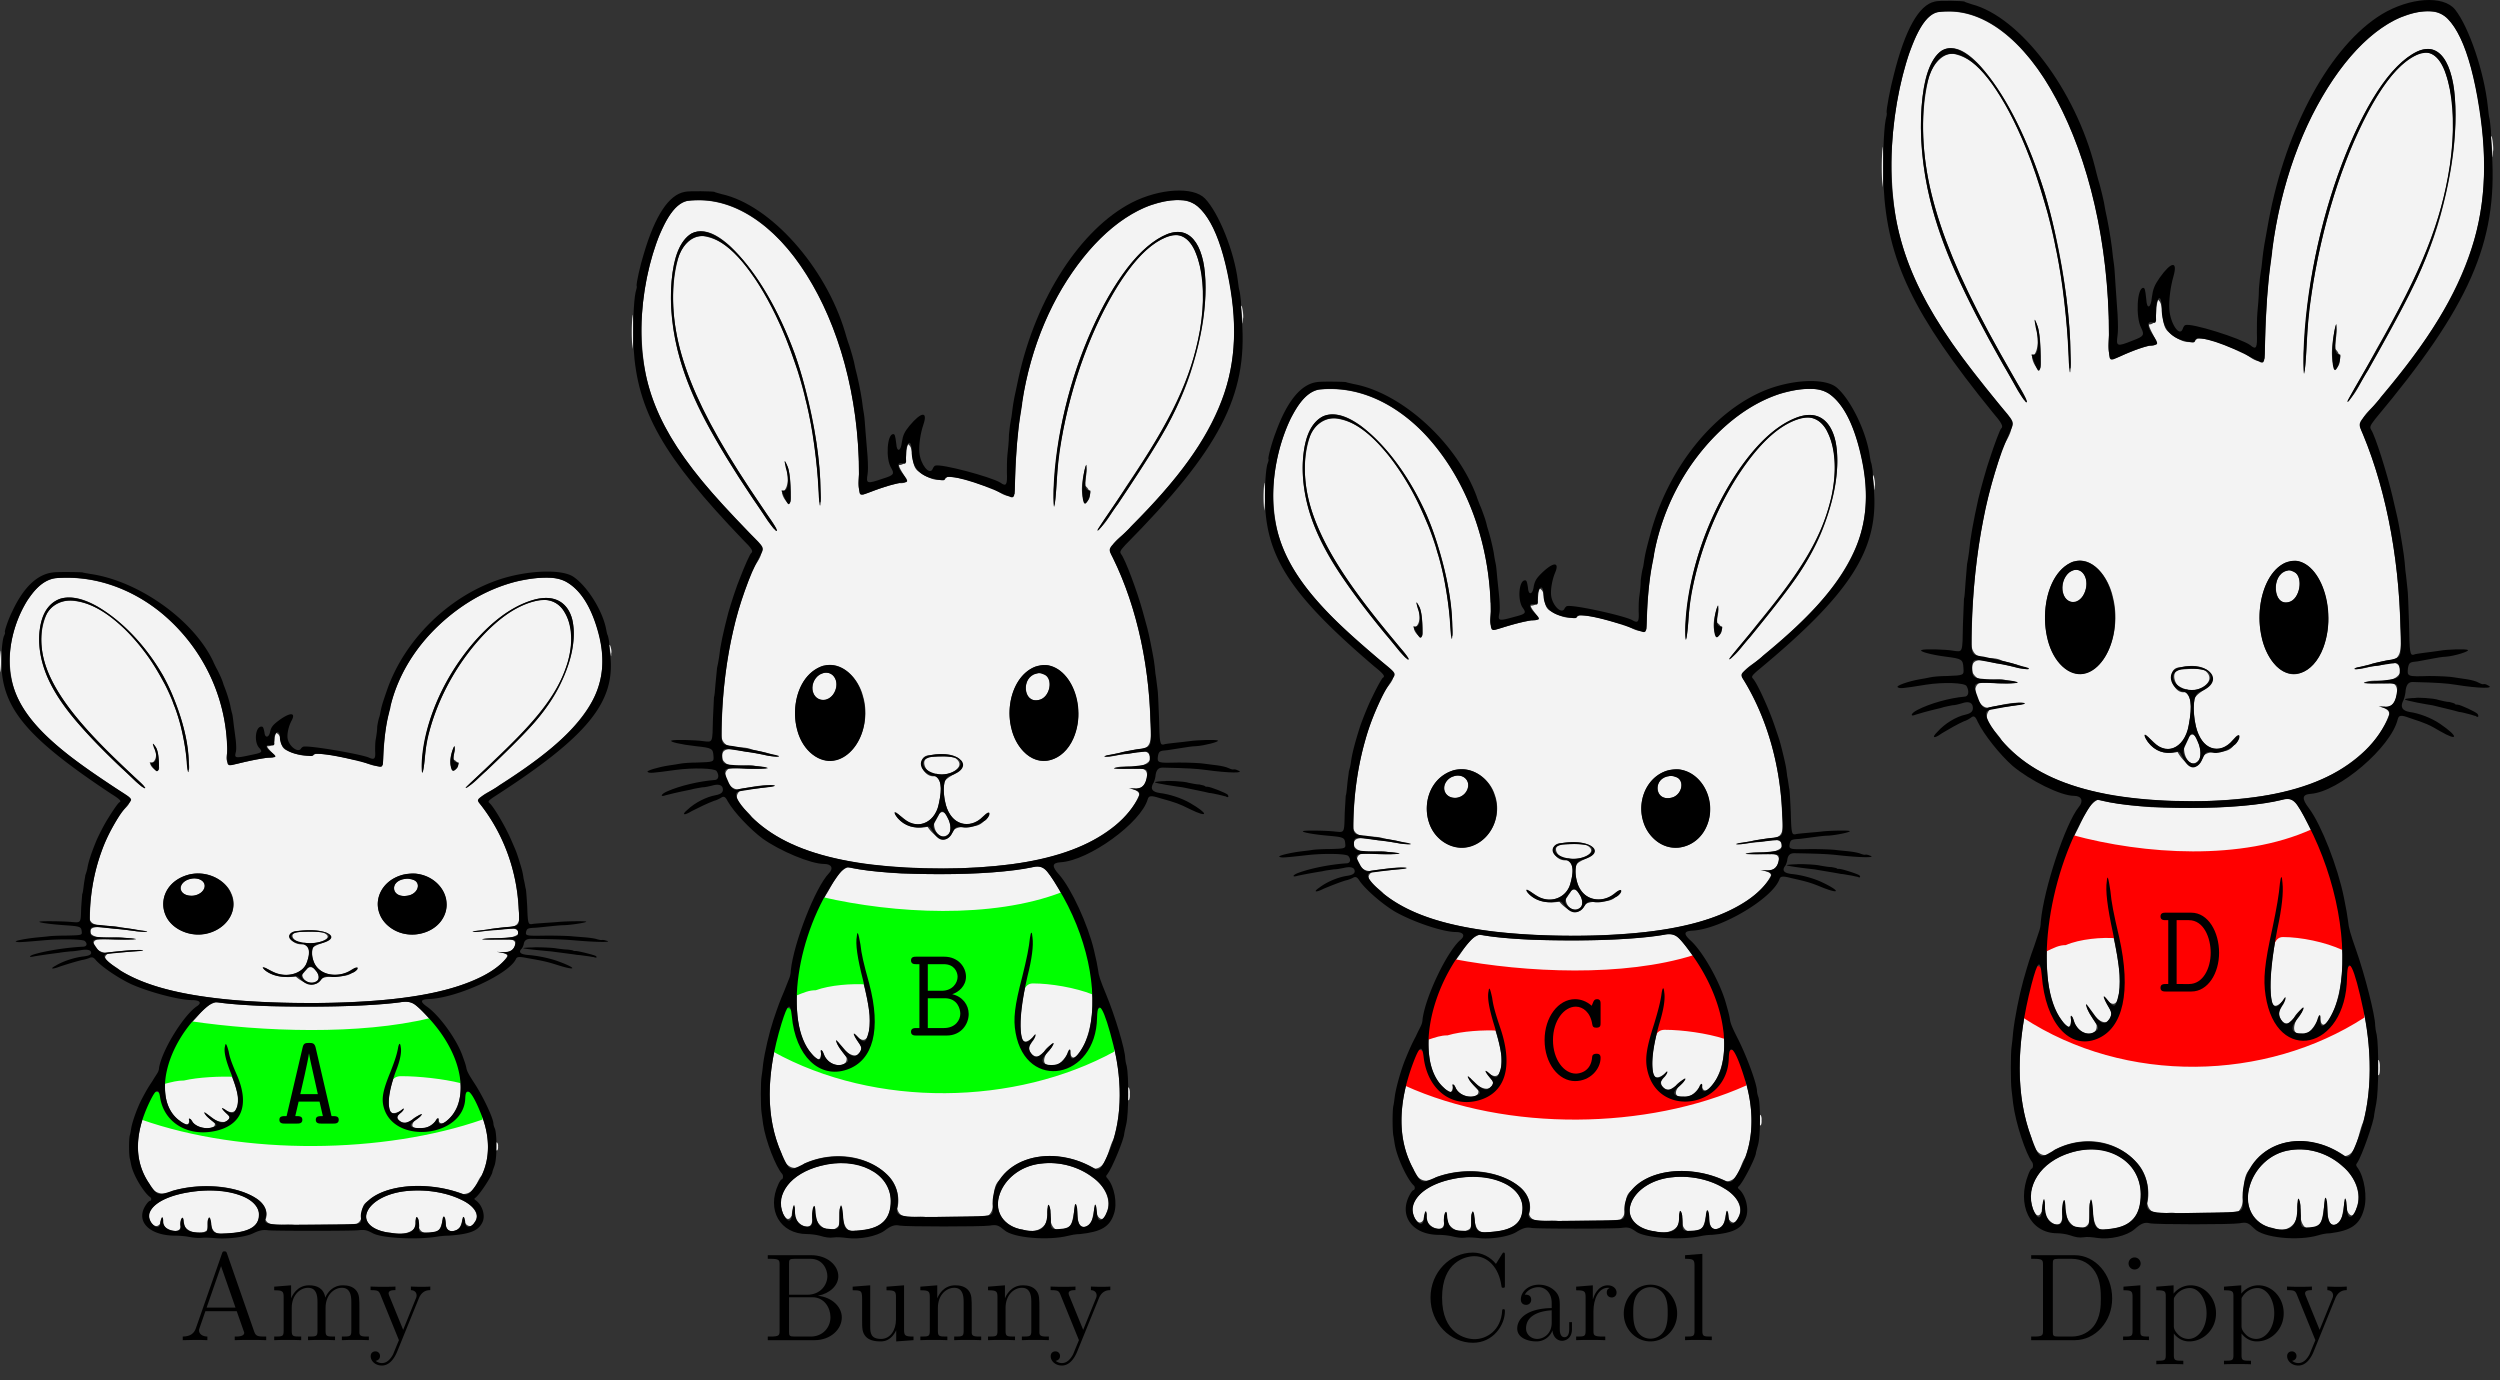 <svg xmlns="http://www.w3.org/2000/svg" xmlns:xlink="http://www.w3.org/1999/xlink" width="864.825" height="477.442" viewBox="56.409 411.94 648.619 358.082"><rect x="56.409" y="411.94" width="648.619" height="358.082" fill="#333333" stroke="none"/><defs><path id="g0-65" d="M3.682-7.042c-.095-.43-.335-.43-.61-.43-.37 0-.514.048-.597.43L.992-.693c-.394 0-.67 0-.67.346S.647 0 .814 0h1.148c.167 0 .49 0 .49-.347s-.287-.346-.658-.346l.311-1.34h1.937l.31 1.34c-.37 0-.657 0-.657.346s.323.347.49.347h1.148c.167 0 .49 0 .49-.347s-.275-.346-.67-.346zM2.26-2.726c.083-.358.74-3.18.8-3.754h.012c.036.275.204 1.005.204 1.016l.61 2.738z"/><path id="g0-66" d="M.789-7.305c-.167 0-.478 0-.478.347s.323.347.49.347h.287v5.918H.8c-.167 0-.49 0-.49.346S.634 0 .789 0h2.833C4.95 0 5.655-1.052 5.655-1.997c0-.848-.586-1.625-1.53-1.829.597-.19 1.279-.765 1.279-1.626 0-.872-.706-1.853-2.02-1.853zm1.076 3.157v-2.463h1.482c.993 0 1.28.741 1.28 1.171 0 .562-.467 1.292-1.47 1.292zm0 3.455v-2.762h1.566c1.208 0 1.447 1.028 1.447 1.435 0 .585-.455 1.327-1.519 1.327z"/><path id="g0-67" d="M5.667-6.994c0-.191 0-.454-.335-.454-.215 0-.275.131-.323.215-.036.096-.131.311-.167.395-.49-.43-1.04-.61-1.542-.61-1.543 0-2.822 1.65-2.822 3.79C.478-1.47 1.793.143 3.3.143c1.398 0 2.367-1.111 2.367-2.163 0-.371-.251-.371-.395-.371-.167 0-.358.06-.382.263C4.794-.634 3.587-.55 3.383-.55c-1.112 0-2.128-1.303-2.128-3.108s1.028-3.097 2.116-3.097c.646 0 1.351.514 1.519 1.614.036.263.143.335.382.335.395 0 .395-.215.395-.454z"/><path id="g0-68" d="M.741-7.305c-.167 0-.478 0-.478.347s.31.347.478.347h.24v5.918H.74c-.167 0-.478 0-.478.346S.573 0 .741 0h2.38c1.542 0 2.57-1.698 2.57-3.587 0-1.912-.993-3.718-2.583-3.718zM1.757-.693v-5.918h1.136c1.387 0 2.02 1.65 2.02 3.012 0 1.447-.705 2.906-2.008 2.906z"/><path id="g1-65" d="M4.627-8.32c-.048-.144-.072-.216-.24-.216s-.19.036-.25.227l-2.5 7.15c-.167.49-.501.8-1.266.812V0c.729-.024.753-.024 1.147-.024.335 0 .909 0 1.22.024v-.347c-.502-.012-.801-.263-.801-.597 0-.072 0-.096.06-.252l.55-1.59h3.012l.658 1.877c.06.144.06.168.06.204 0 .358-.61.358-.91.358V0c.276-.024 1.22-.024 1.555-.024s1.196 0 1.47.024v-.347c-.777 0-.992 0-1.16-.49zm-.574 1.207 1.387 3.98H2.666z"/><path id="g1-66" d="M.514-8.165v.346h.24c.86 0 .896.12.896.562v6.348c0 .443-.036.562-.897.562H.514V0H5.01c1.542 0 2.618-1.04 2.618-2.188 0-.968-.872-1.925-2.295-2.08 1.136-.215 1.96-.98 1.96-1.877 0-1.028-1.04-2.02-2.606-2.02zm2.044 3.801V-7.34c0-.395.024-.479.55-.479h1.507c1.195 0 1.626 1.028 1.626 1.674 0 .79-.622 1.781-1.95 1.781zm.55 4.017c-.526 0-.55-.083-.55-.478v-3.3h2.236c1.148 0 1.745 1.005 1.745 1.925 0 .969-.729 1.853-1.9 1.853z"/><path id="g1-67" d="M7.795-8.141c0-.216 0-.275-.12-.275-.072 0-.083.023-.155.143l-.586.944c-.538-.669-1.35-1.087-2.212-1.087C2.534-8.416.646-6.528.646-4.09.646-1.615 2.558.25 4.722.25c1.96 0 3.073-1.71 3.073-3.025 0-.131 0-.203-.132-.203-.12 0-.131.06-.131.144-.108 1.9-1.495 2.737-2.654 2.737-.837 0-3.12-.502-3.12-3.993 0-3.455 2.247-3.98 3.108-3.98 1.255 0 2.355 1.063 2.594 2.857.024.143.024.179.167.179.168 0 .168-.036.168-.275z"/><path id="g1-68" d="M.502-8.165v.346h.24c.86 0 .896.12.896.562v6.348c0 .443-.036.562-.897.562H.502V0h4.184c1.997 0 3.599-1.793 3.599-4.005 0-2.307-1.614-4.16-3.599-4.16zm2.63 7.818c-.526 0-.55-.083-.55-.478V-7.34c0-.395.024-.479.55-.479h1.256c.992 0 1.78.479 2.271 1.268.538.848.538 2.056.538 2.534 0 .67-.012 1.793-.693 2.678-.395.502-1.112.992-2.116.992z"/><path id="g1-97" d="M4.615-3.192c0-.646 0-1.124-.526-1.59-.419-.383-.957-.55-1.483-.55-.98 0-1.733.646-1.733 1.423 0 .346.227.514.502.514a.47.47 0 0 0 .49-.49c0-.49-.43-.49-.61-.49.275-.503.85-.718 1.327-.718.55 0 1.256.454 1.256 1.53v.479C1.435-3.05.526-2.044.526-1.124c0 .945 1.1 1.244 1.83 1.244A1.63 1.63 0 0 0 3.908-.933c.048.562.419.993.933.993.25 0 .944-.168.944-1.124v-.67h-.263v.67c0 .681-.287.777-.454.777-.454 0-.454-.634-.454-.813zm-.777 1.506C3.838-.514 2.965-.12 2.45-.12c-.586 0-1.076-.43-1.076-1.004 0-1.578 2.032-1.721 2.463-1.745z"/><path id="g1-105" d="M2.08-7.364a.587.587 0 0 0-.586-.586.574.574 0 0 0-.573.574c0 .358.286.585.573.585.371 0 .586-.31.586-.573M.43-5.141v.347c.766 0 .873.072.873.658v3.251c0 .538-.131.538-.908.538V0c.334-.024.908-.024 1.255-.024.131 0 .825 0 1.231.024v-.347c-.777 0-.825-.06-.825-.526v-4.4z"/><path id="g1-108" d="m2.056-8.297-1.661.132v.346c.812 0 .908.084.908.67v6.264c0 .538-.131.538-.908.538V0c.334-.024.92-.024 1.279-.024s.956 0 1.29.024v-.347c-.764 0-.908 0-.908-.538z"/><path id="g1-109" d="M8.572-2.905c0-1.112 0-1.447-.275-1.83-.347-.465-.909-.537-1.315-.537-.992 0-1.495.717-1.686 1.183-.167-.92-.813-1.183-1.566-1.183-1.16 0-1.614.992-1.71 1.231h-.012v-1.231l-1.625.131v.347c.813 0 .908.084.908.67v3.24c0 .537-.131.537-.908.537V0c.31-.024.956-.024 1.29-.024.347 0 .993 0 1.304.024v-.347c-.765 0-.909 0-.909-.538v-2.223c0-1.256.825-1.925 1.566-1.925s.909.61.909 1.339v2.81c0 .537-.132.537-.909.537V0c.311-.024.957-.024 1.292-.024.346 0 .992 0 1.303.024v-.347c-.765 0-.909 0-.909-.538v-2.223c0-1.256.825-1.925 1.566-1.925s.909.61.909 1.339v2.81c0 .537-.132.537-.909.537V0c.311-.024.957-.024 1.291-.024.347 0 .993 0 1.303.024v-.347c-.597 0-.896 0-.908-.358z"/><path id="g1-110" d="M5.32-2.905c0-1.112 0-1.447-.275-1.83-.347-.465-.909-.537-1.315-.537-1.16 0-1.614.992-1.71 1.231h-.012v-1.231l-1.625.131v.347c.813 0 .908.084.908.67v3.24c0 .537-.131.537-.908.537V0c.31-.024.956-.024 1.29-.024.347 0 .993 0 1.304.024v-.347c-.765 0-.909 0-.909-.538v-2.223c0-1.256.825-1.925 1.566-1.925s.909.61.909 1.339v2.81c0 .537-.132.537-.909.537V0c.311-.024.957-.024 1.292-.024.346 0 .992 0 1.303.024v-.347c-.598 0-.897 0-.909-.358z"/><path id="g1-111" d="M5.487-2.558c0-1.543-1.171-2.774-2.558-2.774-1.435 0-2.57 1.267-2.57 2.774C.359-1.028 1.554.12 2.917.12c1.41 0 2.57-1.172 2.57-2.678M2.93-.143c-.442 0-.98-.192-1.327-.778-.323-.538-.335-1.243-.335-1.745 0-.454 0-1.184.37-1.722a1.54 1.54 0 0 1 1.28-.705c.466 0 .968.215 1.291.682.37.55.37 1.303.37 1.745 0 .418 0 1.16-.31 1.722a1.56 1.56 0 0 1-1.339.8"/><path id="g1-112" d="M2.929 1.973c-.765 0-.909 0-.909-.538v-2.08c.216.298.706.765 1.47.765 1.376 0 2.583-1.16 2.583-2.702 0-1.519-1.124-2.69-2.427-2.69-1.052 0-1.614.753-1.65.8v-.8l-1.661.131v.347c.837 0 .908.084.908.61v5.619c0 .538-.131.538-.908.538v.346c.31-.024.956-.024 1.29-.024.348 0 .993 0 1.304.024zM2.02-3.814c0-.227 0-.239.132-.43A1.72 1.72 0 0 1 3.55-5.01c.896 0 1.614 1.088 1.614 2.427C5.165-1.16 4.352-.12 3.43-.12a1.4 1.4 0 0 1-.956-.382c-.275-.275-.455-.514-.455-.849z"/><path id="g1-114" d="M1.997-2.786c0-1.16.478-2.247 1.398-2.247.096 0 .12 0 .168.012-.096.048-.287.12-.287.442 0 .347.275.478.466.478.24 0 .478-.155.478-.478 0-.358-.323-.693-.837-.693-1.016 0-1.363 1.1-1.434 1.327h-.012v-1.327l-1.602.131v.347c.813 0 .908.084.908.67v3.24c0 .537-.131.537-.908.537V0c.334-.024.992-.024 1.35-.024.323 0 1.172 0 1.447.024v-.347h-.239c-.873 0-.896-.131-.896-.562z"/><path id="g1-117" d="M3.634-5.14v.346c.813 0 .909.084.909.67v2.14c0 1.016-.538 1.864-1.435 1.864-.98 0-1.04-.561-1.04-1.195v-3.957l-1.685.131v.347c.908 0 .908.036.908 1.1v1.793c0 .741 0 1.172.359 1.566.287.311.777.455 1.387.455.203 0 .585 0 .992-.347.347-.275.538-.73.538-.73V.12L6.229 0v-.347c-.813 0-.909-.083-.909-.67v-4.255z"/><path id="g1-121" d="M4.842-3.993c.323-.801.885-.813 1.112-.813v-.347c-.347.024-.514.024-.897.024-.275 0-.299 0-.968-.024v.347c.442.024.55.299.55.514a.7.7 0 0 1-.072.287L3.347-.992 2.02-4.244c-.071-.167-.071-.24-.071-.251 0-.311.418-.311.657-.311v-.347c-.31.024-.896.024-1.231.024-.454 0-.478 0-1.16-.024v.347c.694 0 .79.06.945.43L2.94 0c-.526 1.267-.526 1.291-.574 1.387-.203.358-.526.813-1.064.813-.37 0-.598-.215-.598-.215s.419-.048.419-.467a.433.433 0 0 0-.443-.442c-.203 0-.454.12-.454.466 0 .455.442.897 1.076.897.67 0 1.16-.586 1.47-1.34z"/></defs><g id="page1"><g transform="matrix(2.7 0 0 2.7 -230.753 -1277.683)"><use xlink:href="#g1-65" x="123.545" y="754.566"/><use xlink:href="#g1-109" x="132.321" y="754.566"/><use xlink:href="#g1-121" x="141.75" y="754.566"/></g><path fill="#f3f3f3" fill-rule="evenodd" d="M70.826 561.946c-3.853.652-5.713 3.535-7.308 5.768-4.119 6.79-5.58 14.323-3.853 21.485s7.706 13.301 14.483 18.603c4.916 3.813 10.364 7.254 15.546 10.882 1.462 1.767-1.461 3.163-2.259 4.65-1.727 3.07-3.587 6.14-4.65 9.395-2.126 5.766-3.056 11.813-3.056 17.858.93 2.325 5.315 1.116 7.84 1.954 1.992.279 5.713.743 6.643 1.116-2.657.092-5.315-.652-7.972-.745-2.126-.186-7.308-1.394-6.245 1.302 1.86 1.86 5.713.558 8.503 1.024.93.092 4.518.371 1.728.465-2.79.186-5.714-.28-8.637 0-2.392.837.399 3.814 2.79 3.348 3.056-.279 6.113-.837 9.169-.558-2.924.465-6.113.465-9.036.837-2.657 1.489 1.86 3.162 3.056 4.372 7.84 4.837 18.337 6.603 28.435 7.626 11.826 1.023 23.785 1.117 35.61.373 10.498-.652 21.393-2.14 30.163-6.604 2.525-1.302 4.917-2.976 6.245-5.023.398-1.116-4.252-1.116-1.196-1.116 3.056.651 5.05-3.72 1.063-3.255-2.126 0-4.252.093-6.378-.094 2.923-.743 7.308.465 9.434-1.395 0-2.417-4.251-.93-6.377-.93-1.595 0-4.12.652-5.183.28 2.923-.373 5.714-.838 8.637-1.117 3.986.186 3.056-2.976 2.923-4.743-.399-9.674-3.72-19.347-10.364-27.718.266-2.047 3.72-2.79 5.315-4.278 9.567-6.14 19.134-12.929 24.05-21.672 4.12-7.348 3.19-15.534 0-22.974-1.328-3.07-3.322-6.325-6.91-8.371-3.852-1.581-8.504-.745-12.49.093-9.566 2.418-17.007 7.813-22.588 13.673-5.98 6.417-9.434 13.858-10.895 21.393-.93 4.091-1.064 8.278-1.33 12.463-2.391 1.21-4.783-1.117-7.307-1.21-3.322-.744-6.644-1.58-10.099-1.58-2.259 1.209-5.58 0-7.574-.93-2.258-1.024-.797-3.721-2.657-4.465-.93 1.302.266 3.44-2.392 3.44.266 1.118 3.853 3.164.133 2.978-3.189.371-6.245 1.21-9.434 1.86-2.525-1.116-.266-3.72-1.063-5.58-.664-12-5.714-24.184-16.742-33.578-6.112-5.115-14.75-9.302-24.449-9.394-1.196 0-2.259 0-3.322.092m1.063 5.395c-3.986 1.675-4.783 5.209-5.182 8.186-1.063 8.93 3.986 17.486 10.63 24.833 4.783 5.395 10.231 10.604 15.812 15.627 1.993.744-1.462-2.047-1.993-2.604-8.504-8-17.14-16.185-21.658-25.672-2.525-5.301-3.322-11.161-.93-16.556 1.062-2.046 4.118-3.906 7.44-3.256 5.581.838 9.434 4.186 12.756 7.256 7.441 7.347 11.959 15.998 14.483 24.834.93 3.814 1.595 7.72 1.86 11.626.665.65.266-1.86.266-2.325-.398-7.534-2.923-15.069-6.643-22.044-3.986-6.697-9.169-13.208-17.008-17.951-2.658-1.489-6.245-3.07-9.833-1.954m123.44.094c-6.91 1.953-11.56 6.324-15.413 10.51-8.239 9.394-13.022 20.184-13.952 31.066-.133.93-.133 3.162.133 3.162.797-3.348.531-6.79 1.594-10.138 2.525-9.395 7.441-18.602 15.28-26.508 3.322-3.256 7.31-6.511 13.023-7.813 3.055-.652 5.846.93 6.777 2.883 2.524 3.999 2.126 8.557 1.063 12.742-2.658 9.674-10.897 17.952-19.135 25.765-2.392 2.419-4.916 4.744-7.44 7.162 2.391-1.023 3.454-2.883 5.314-4.28 7.043-6.881 14.749-13.672 18.869-21.764 2.79-5.58 4.65-11.533 3.455-17.486-.532-2.233-2.126-5.022-5.714-5.58-1.329-.186-2.658 0-3.854.279m19.134 12.09c.266.838.532 4.187.532 1.862.266-.373-.399-2.977-.532-1.861M56.609 580.83a19.6 19.6 0 0 0 0 5.58c.265-1.86.265-4.558 0-6.046 0 .186.133.372 0 .466m39.463 24.182c.93 1.767 1.462 4.185-.664 5.116.133 1.023 2.524 2.79 2.259.744-.133-1.86.133-4.558-1.595-5.86m78.13.652c-.797 1.86-1.727 4.65-.133 6.139 1.86-.652 1.33-2.233 0-2.791-.266-1.117.797-2.233.134-3.348m-68.829 33.205c-5.846 1.581-7.706 6.696-5.979 10.51 1.196 3.163 5.98 5.86 10.63 4.744 5.847-1.396 8.238-6.512 6.378-10.418-1.196-2.976-5.448-5.766-10.098-5.022-.266 0-.665.092-.93.186m55.675 0c-5.581 1.487-7.707 6.417-6.112 10.138.93 2.883 4.65 5.766 9.168 5.395 5.448-.558 8.504-4.65 8.105-8.186-.132-3.348-3.056-7.068-8.105-7.627-.93 0-1.993.094-3.056.28m-55.276 1.116c-3.056.465-3.455 4.185 0 4.371 3.455.372 5.448-3.813 1.727-4.465-.664-.092-1.195-.092-1.727.094m55.675 0c-3.854.186-3.722 5.022.53 4.371 3.323-.279 4.12-4.465.134-4.465h-.266zm-27.638 13.486c-3.987 0-1.994 3.907 1.328 3.441 2.525 1.117 1.196 3.629.665 5.302-.93 1.954-4.252 3.256-7.176 2.418-1.195-.279-3.321-1.86-3.853-1.394 1.727 1.953 5.448 2.511 8.371 2.046 1.595 1.581 5.448 3.348 6.644.558 2.392-1.116 5.846.093 7.972-1.489 1.33-.279 1.728-2.046.133-.836-2.126 1.488-5.98 1.953-8.238.279-2.126-1.582-2.525-3.907-2.126-5.953 1.196-1.302 7.042-1.86 3.588-3.906-2.126-.837-4.917-.745-7.308-.466m.398.28c-3.72 0-1.329 3.255 1.329 2.79 2.259.651 8.371-1.023 4.783-2.604-1.993-.466-4.119-.187-6.112-.187m1.993 9.394c-3.056 1.116-.398 5.115 2.525 3.255 1.196-.837-.797-4.557-2.525-3.255m24.05 8.836c-11.294 1.302-22.588 1.21-33.882 1.023-4.651-.186-9.302-.465-13.952-1.023-2.79.744-3.986 2.976-5.714 4.65-5.315 6.14-8.504 13.394-7.175 20.556.532 2.51 1.993 5.301 5.315 6.51 1.063-.092.399-2.51 1.462-.836.531 1.86 6.245 2.604 5.846.558-.664-.744-3.189-2.419-2.126-2.512 1.063 1.395 5.315 3.535 5.98.837-.4-.65-3.057-2.976-.798-1.58 3.19 1.395 2.923-2.326 2.923-3.628-.531-4.278-3.454-8.186-3.454-12.463 0-.931.398-1.582.797-.28.531 2.047 1.063 4.093 1.993 6.046 1.594 3.906 3.189 8.278.664 12.092-2.657 4.092-11.427 5.115-15.812 1.86-2.923-2.14-4.119-5.116-4.517-8-1.595-1.673-2.392 2.14-3.056 2.977-2.924 6.604-3.987 14.138.531 20.463.664 2.139 3.455 3.162 5.847 1.674 7.042-2.046 16.077-1.674 21.924 2.047 1.993 1.302 3.056 3.44 2.259 5.393.797 2.233 5.182 1.024 7.573 1.396 5.315-.093 10.763.093 16.078-.279 2.525-1.395.133-4.465 3.056-5.952 3.986-3.628 11.162-4.372 17.274-3.535 2.525.279 5.05.93 7.308 1.767 3.189-.186 3.322-3.162 4.784-4.837 3.189-6.697 1.328-14.138-2.26-20.556-.664-1.673-2.524-.836-1.992.466 0 3.813-3.455 7.812-9.036 8.65-4.651.837-9.7-1.023-11.294-4.186-2.392-3.906-.266-8.184 1.195-11.998.797-2.046 1.595-4.185 1.86-6.325 1.462 1.582.134 3.72-.265 5.394-1.196 3.908-3.056 7.907-1.993 11.907 1.063 1.766 4.917-1.954 2.79.279-2.524 1.766 1.33 3.906 3.056 1.86.532-.744 3.323-1.86 1.595-.465-1.595.836-2.79 2.976.266 2.696 2.391.466 4.119-1.952 4.783-2.325.531 2.79 3.588-.558 4.12-1.674 2.657-4.371 1.86-9.487.265-14.044-2.126-5.21-5.714-10.139-10.63-14.232-1.062-.557-2.391-.65-3.588-.371m24.848 37.39c-.266 1.49.664 1.395.532 0 .132-.93-.665-1.674-.532-.278zm-22.588 11.534c-5.05.28-10.63 2.79-11.162 6.604 0 2.511 3.455 4.092 6.511 4.279 2.79.744 6.777-.094 6.378-2.605-.133-.838.531-1.953.797-.465-.398 1.674.531 3.814 3.455 2.976 3.056 0 2.125-3.349 3.322-3.72.266 1.302 0 4.371 3.189 3.07 1.328-.466 1.063-3.163 1.86-2.977-.399 1.395 1.86 3.069 2.657 1.023 1.727-2.232-.797-4.744-3.454-5.86-3.986-1.953-8.903-2.697-13.553-2.325m-57.137.372c-4.251.652-8.902 2.233-10.23 5.395-.665 1.21 1.328 4.743 2.79 2.79 0-.837.93-2.325.797-.558-.665 1.767 4.517 3.72 4.517 1.209-.265-.744.532-3.162.798-1.302-.399 2.232 3.72 4 5.979 2.419.664-.838-.266-3.163.797-3.163.532 1.488.133 4.371 3.588 3.906 3.189 0 7.44-.558 8.77-2.976 1.594-2.698-.798-5.86-4.518-6.976-3.986-1.488-8.903-1.488-13.288-.744"/><path fill="#0f0" fill-rule="evenodd" d="M167.912 676.097c-18.042 4.412-43.374 3.547-62.157.778-2.225 2.337-4.078 5.883-5.19 8.305-.989 2.422-1.483 5.45-1.73 8.044 2.348-.605 3.583-.951 5.313-.951 3.708-.865 9.392-1.124 13.223-.952-2.101-5.19-.247-.432.741 1.818 1.236 3.373 1.483 7.352-2.1 10.033-2.966 2.422-8.774 3.028-12.358.866-3.336-1.99-5.066-5.018-5.437-7.959-.989-1.903-3.337-.26-3.337 1.039-.741 1.73-1.606 3.46-1.853 5.276 26.692 9.428 63.022 8.91 88.602 0-.124-2.25-.742-2.595-.99-3.893-.617-1.124-1.605-4.584-3.707-2.854-.617 1.643-.494 3.46-1.606 5.016-1.854 3.115-7.043 5.364-11.987 4.412-4.819-1.037-7.537-4.844-7.29-8.217 1.607-4.153 2.1-5.709 4.45-5.709 4.57 0 10.997.691 15.445 1.816-.123-1.903-.247-2.508-.37-3.72-.618-5.276-5.067-10.985-7.662-13.148"/><path fill-rule="evenodd" d="M70.162 560.46c-4.12.463-7.707 3.905-10.63 10.23-.93 1.86-1.993 4.93-1.86 5.302.133.092 0 .465-.266 1.023-.532 1.487-.797 6.232-.532 9.115.93 10.51 7.707 18.044 28.303 31.717 2.391 1.488 2.79 1.954 2.258 2.232-.265 0-1.86 2.326-2.923 4.093-.93 1.395-2.392 4.278-3.056 5.767-1.329 3.255-2.126 5.58-2.392 7.347-.132.652-.398 1.396-.531 1.767 0 .28-.266 1.489-.399 2.605s-.265 2.14-.398 2.232c0 .093-.133 1.674-.266 3.535-.133 4.093 0 3.906-2.525 3.72-1.86-.186-7.574-.279-8.238-.093s2.392.65 6.378.93c4.12.279 4.385.372 4.518 1.582.133 1.022.133 1.022-4.252 1.116-1.728 0-3.72.092-4.385.186-.664.093-1.86.185-2.79.279-2.924.279-6.378.93-5.581 1.116.531.186.93.186 7.308-.372 4.385-.372 9.966-.28 10.497.185.797.745.532 1.489-.531 1.489-3.854.186-8.903.93-12.225 1.86-1.727.465-1.993 1.023-.398.651.531-.093 2.79-.465 6.51-.93.93-.186 2.26-.279 2.924-.372.797 0 1.86-.186 2.524-.279 1.462-.279 2.525-.186 2.79.372.266.652-.265 1.023-1.86 1.21-2.391.278-5.315 1.208-7.308 2.417-1.594.837-.93 1.024 1.196.187 1.727-.558 4.12-1.302 5.714-1.675.664-.093 1.461-.372 1.727-.464.797-.373 1.196-.28 1.86.558 1.595 1.767 5.714 4.557 9.036 6.139 4.517 2.045 12.49 4.185 15.945 4.185 1.993 0 2.524.744 1.195 1.581-3.454 2.325-9.035 11.347-9.832 15.998 0 .558-.266 1.116-.399 1.302-.133.28-.797 1.21-1.329 2.14-1.063 1.58-1.461 2.232-2.79 4.743-1.063 2.047-2.259 5.301-2.657 7.255-.133.744-.266 1.674-.399 2.046-.266.93-.266 4.93 0 6.046.133.465.266 1.302.399 1.86.664 2.79 3.321 7.07 4.916 8.185.399.28.266.93-.133.93-.133 0-.531.372-.797.745-3.19 4.278.398 8.278 7.44 8.278.798 0 2.26.092 3.323.279 1.461.279 2.391.371 3.587.279.797-.094 2.392 0 3.455.092 3.189.28 7.707-.279 9.7-1.21 1.727-.836 2.657-1.021 3.986-.836 1.594.186 21.127.186 23.253 0 1.86-.185 2.259-.093 3.853.744 2.26 1.302 11.427 1.768 16.61.93.53-.093 1.86-.278 3.055-.278 5.449-.373 7.707-1.21 8.77-3.349.93-1.674.133-4.465-1.594-5.767-.532-.372-.532-.464-.133-.744 1.196-.93 4.384-5.86 4.384-6.697 0-.093.266-.837.532-1.581.665-1.768.665-8 .133-9.58-.265-.558-.399-1.116-.399-1.302 0-1.395-2.657-7.069-5.049-10.696-1.329-2.047-1.86-2.977-1.993-3.907-.265-1.116-.399-1.395-1.063-3.255-1.594-4.28-5.846-10.138-9.035-12.464-1.993-1.395-1.86-1.953.398-2.046 7.309-.279 20.862-6.512 22.59-10.418.264-.558.796-.65 3.055-.185 4.252.743 5.049.93 7.972 1.86 4.784 1.488 4.784.744 0-1.023-2.259-.837-5.448-1.489-7.972-1.675-1.86-.185-2.392-.65-1.728-1.488.266-.186.532-.744.665-1.209.133-1.023.664-1.488 1.86-1.488 6.777.092 8.77.186 11.029.372 6.378.558 10.497.558 8.504.093-.531-.186-.93-.186-1.063-.186-.133.093-.665 0-1.33-.187-.53-.185-1.86-.371-2.922-.464s-2.525-.186-3.454-.279c-.798-.094-3.721-.186-6.512-.186-5.58.092-5.714.092-5.448-1.116.266-.744.399-.838 2.525-.93 1.063-.093 2.79-.28 3.721-.373.93-.093 2.657-.28 3.588-.28 2.258-.092 6.112-.743 5.713-.929-.4-.186-5.448-.093-7.308.093-.93.093-2.658.186-3.854.279-1.328.094-2.657.186-2.923.279-.93.094-1.063-.185-1.196-4.464-.133-2.233-.266-4.372-.398-4.744-.134-.465-.266-1.582-.532-2.511-.266-1.86-.399-2.325-1.33-5.302-.663-2.047-.663-1.953-1.992-5.022-1.461-3.349-4.518-8.557-5.58-9.395-.4-.372-.267-.558 1.062-1.488 24.45-15.719 31.757-24.648 30.296-37.019-.133-1.023-.266-2.511-.266-3.256-.133-.743-.265-1.487-.399-1.766-.132-.186-.266-.93-.398-1.581-.93-4.837-4.917-11.162-8.504-13.58-3.056-2.046-11.826-1.675-19.001.65-13.287 4.372-24.848 15.72-29.365 28.834-1.196 3.442-1.33 4-1.595 5.209-.133.651-.265 1.488-.398 1.767-.133.373-.399 1.489-.532 2.512 0 1.116-.266 2.604-.398 3.348-.133.837-.133 2.046-.133 2.883.133 2.047-.133 2.418-1.728 1.675-2.391-.93-15.413-3.163-16.875-2.79-.133 0-.531.278-.664.557-.797 1.116-3.19-.744-3.455-2.79-.133-1.21.266-3.07 1.063-4.558 1.196-2.232-.531-2.139-3.587.186-1.33 1.023-1.728 1.581-1.994 2.698-.265 1.581-1.328 1.767-1.461.28-.266-1.397-.399-1.582-.797-1.582-1.595 0-1.993 4.092-.532 5.58.93 1.023.664 1.21-2.126 1.768-4.252.93-4.385.836-3.986-.745.133-.465.133-1.488 0-2.883-.133-1.21-.399-3.07-.532-4.093-.132-1.115-.265-2.417-.398-2.883a23 23 0 0 1-.532-2.325 37 37 0 0 0-1.727-5.302c-.133-.558-.532-1.581-.797-2.14-.266-.557-.665-1.488-1.063-2.138-.266-.558-.665-1.302-.798-1.675-5.049-10.79-19.4-21.02-32.022-22.787-.93-.187-1.728-.28-1.86-.372-.266-.094-6.644-.186-7.707 0m.664 1.486c-6.776.652-13.287 14.511-11.693 25.02 1.595 9.674 8.77 17.487 27.638 29.671 4.252 2.698 4.12 2.512 2.923 3.907-5.846 6.977-9.434 16.928-9.965 27.531-.133 3.814-.266 3.628 3.189 3.907 2.524.279 7.706.93 8.504 1.117.265.092 1.063.185 1.727.279.532 0 1.196.186 1.329.186.531.279-.797.185-2.658 0-1.461-.28-4.783-.559-9.3-1.023-2.26-.28-2.658-.094-2.658.93 0 1.488.133 1.58 4.916 1.674 4.65.093 6.91.279 6.91.464 0 .094-2.392.094-5.315.094-6.644-.186-6.511-.186-4.917 2.139.664 1.023 1.595 1.488 2.392 1.302.531-.186 7.175-.744 8.504-.744 1.993 0 1.329.279-.93.372-1.728.093-5.182.466-7.043.65-1.328.187-1.196.838.399 2.234 8.371 7.162 25.379 10.51 52.485 10.51 25.379 0 42.52-3.627 49.695-10.697 1.727-1.673 1.595-2.046-.665-2.418-1.328-.186-1.328-.186.134-.093 2.524.093 3.321-.465 3.72-2.326.133-.93.133-.93-4.917-.93-5.314.094-4.915-.185.93-.372 4.385-.279 4.651-.371 4.651-1.394 0-.837-.398-1.21-1.594-1.024-.532 0-2.26.187-3.853.28-1.462.092-3.322.278-3.986.372s-1.462.185-1.861.185c-1.063 0-.265-.279 1.196-.371.665-.094 1.728-.187 2.259-.28.664-.186 2.524-.372 4.12-.557 3.852-.373 3.985-.373 3.985-2.233 0-10.79-3.455-21.206-9.833-29.392-1.328-1.674-1.461-1.394 2.525-3.813 25.114-15.626 32.155-26.23 27.638-41.763-2.392-8.37-6.644-13.207-11.825-13.486-17.806-.837-37.737 14.975-41.857 33.39 0 .373-.265 1.117-.398 1.768-.665 2.325-1.329 6.976-1.461 10.418-.133 3.999.132 3.813-2.79 2.976-6.91-2.047-14.883-3.441-15.281-2.697-.133.465-.532.465-2.525.185-4.252-.464-6.245-1.953-6.245-4.743 0-1.674-1.063-1.674-1.462 0v1.395c.133.651-.132.93-.797.744-1.594-.279-1.594.559 0 1.767 1.462 1.117 1.462 1.396 0 1.396-1.196 0-5.315.743-8.504 1.581-3.189.744-2.923 1.023-2.923-3.163 0-25.392-21.393-46.97-44.513-44.925m1.063 5.395c-5.713 2.047-7.042 11.813-2.923 20.835 2.923 6.325 8.504 13.115 19.001 23.067 1.063.93 2.657 2.511 3.72 3.534 1.063.93 2.126 1.768 2.26 1.675.398-.094.265-.186-3.588-3.814-18.071-16.834-24.183-26.787-23.12-37.111 1.461-12.371 15.28-9.58 26.574 5.394 1.86 2.418 3.322 4.837 5.05 8 .664 1.022 2.126 4.277 2.391 5.115.133.465.399 1.116.532 1.395 1.461 3.906 2.79 9.859 3.056 14.324.266 3.349.664 3.349.531 0 0-4.837-1.461-10.603-4.119-17.207-5.846-14.696-21.392-27.997-29.365-25.207m123.44.094c-13.819 3.441-28.567 24.647-29.498 42.134-.132 4.371.399 3.535.797-1.116 1.595-18.417 18.071-40.181 30.694-40.833 6.112-.371 9.169 8.278 5.98 17.3-2.657 7.814-7.708 14.138-21.26 26.788-5.315 4.93-5.05 4.744-4.651 4.65.93-.092 13.952-12.65 17.805-17.113 13.42-15.533 13.42-35.066.133-31.81M96.072 605.01c0 .094.133.465.266.93 1.063 2.14.664 4.093-.664 3.814-.266 0-.532 0-.399.093 1.462 2.139 1.727 2.418 2.126 2.046.531-.558.133-5.116-.531-6.045q-.798-1.257-.798-.838m78.13.652c-1.196 2.139-1.196 6.79 0 6.231.664-.279 1.595-2.139 1.064-2.139-1.197 0-1.33-.465-1.063-2.511.265-1.21.265-2.047 0-1.581m-68.829 33.205c-8.503 2.232-8.902 12.37-.664 15.068 7.308 2.325 14.483-4 11.56-10.232-1.594-3.814-6.51-5.953-10.896-4.836m55.675 0c-7.175 1.766-9.036 9.952-3.057 13.952 4.12 2.79 10.365 1.766 13.023-2.14 4.118-6.138-2.26-13.673-9.966-11.812m-55.276 1.116c-1.594.371-2.79 1.674-2.525 2.697.532 1.767 3.455 2.232 5.315.838 2.26-1.768.266-4.28-2.79-3.535m55.675 0c-4.12.65-3.588 4.93.53 4.371 2.924-.372 3.987-3.534 1.462-4.185-1.063-.28-1.195-.28-1.992-.186m-27.638 13.486c-3.721.373-2.924 2.977 1.062 3.441 1.728.187 2.126 1.861 1.196 4.652-1.328 3.441-5.979 4.37-9.965 1.953-1.595-1.024-2.126-.745-.665.372 1.86 1.302 4.252 1.767 7.043 1.395 1.196-.093 1.196-.093 1.993.744 1.594 1.86 3.72 1.86 5.182.186.797-.93 1.063-1.023 2.525-.837 2.391.372 7.042-1.116 7.042-2.232 0-.373-.532-.279-1.727.464-3.455 2.233-8.239 1.302-9.567-1.86-1.063-2.604-.665-4.464.93-4.837 6.91-1.394 2.79-4.37-5.05-3.44m.398.28c-4.252.464-1.86 2.882 2.658 2.882 3.986 0 6.51-2.046 3.587-2.696-1.063-.28-4.65-.372-6.245-.187m60.59 4c-1.063 0-2.657.092-2.657.185 0 .186 5.98.744 7.176.837 1.329.186 5.846.745 6.909.93.532 0 1.595.186 2.392.279s1.594.279 1.86.279c.664.28.93.093.532-.28-.399-.278-4.518-1.301-5.183-1.301-.266 0-.664 0-.664-.093-.133-.093-.797-.186-1.462-.279-.797 0-1.992-.186-2.79-.279-1.328-.279-5.98-.372-6.113-.279m-58.597 5.394c-.133.279-.664.744-.93 1.116-.797.837-.797 1.21 0 1.86 2.525 1.953 5.182 0 3.056-2.325-.93-1.21-1.461-1.303-2.126-.651m24.05 8.836c-10.364 1.488-37.337 1.488-46.771.093-1.462-.28-2.126 0-3.72 1.395-10.63 9.394-13.952 24.09-6.644 29.298 1.594 1.303 2.657 1.21 2.391-.092-.265-.652.133-.744.532-.093 1.063 1.766 3.587 2.51 5.713 1.766 1.196-.371 1.063-.557-.531-1.766-1.196-.93-2.126-2.046-1.727-2.046.132 0 .797.558 1.594 1.116 2.126 1.673 3.189 1.86 4.252 1.023.797-.558.797-1.023 0-1.675-1.595-1.395-1.86-2.139-.266-1.023 1.462 1.023 1.993 1.023 2.525-.185 1.063-1.954.664-4.28-1.196-9.209-1.462-3.627-1.993-5.953-1.594-7.255.132-.93.398-.558.93 1.395.265 1.581.797 3.07 2.259 6.418 3.188 7.627 1.062 12.743-5.714 14.23-7.175 1.582-13.42-2.231-14.35-8.835-.4-2.418-1.063-2.047-2.658 1.21-4.119 8.556-4.119 15.532 0 21.485 1.993 2.883 2.126 2.883 5.05 1.953 11.692-3.813 26.973.372 24.98 6.79-.532 1.767.132 1.86 15.147 1.674 10.497-.093 9.7.186 9.567-2.14 0-6.975 14.218-10.23 25.91-5.952 1.861.651 2.126.465 4.252-2.512 3.323-4.836 3.721-11.253 1.197-17.671-2.392-6.14-4.12-8-4.252-4.558-.266 10.138-18.338 12.278-21.128 2.511-.664-2.325-.265-4.464 1.727-9.3 1.197-3.07 1.728-4.745 1.994-6.419.266-1.116.531-1.116.664 0 .266 1.302-.133 3.441-1.329 6.418-2.79 7.72-2.258 12.836 1.33 10.046.664-.558.797-.652.797-.373 0 .186-.399.744-.931 1.117-.93.837-1.063 1.208-.265 1.86 1.063.93 1.86.837 4.252-.837.797-.559 1.462-.93 1.594-.838.266.094-.797 1.117-1.86 1.767-1.727 1.117-1.195 1.86 1.33 1.86 2.125 0 3.453-.65 4.251-2.139.399-.65.797-.557.664.187-.265 2.418 3.72-.652 4.916-3.721 2.392-6.696-.664-15.812-8.105-23.532-3.19-3.441-3.986-3.814-6.777-3.441m2.26 48.924c-11.162.837-15.414 9.115-5.582 10.789 5.448.838 7.309.094 7.309-2.883 0-.65.133-1.116.265-1.116.399 0 .665 1.21.665 2.418-.133 1.58 0 1.675 2.26 1.58 2.789-.092 3.453-.65 3.72-2.789.132-2.14.93-1.582.93.744 0 2.79 4.118 1.953 4.25-.93.134-1.675.665-1.21.799.465.132 1.488 1.328 1.395 2.524-.186 2.923-4.093-7.175-8.93-17.14-8.092m-57.137.372c-7.706 1.302-11.825 4.65-9.7 7.906 1.197 1.581 2.26 1.488 2.392-.186.133-1.395.665-1.675.665-.465q0 2.651 3.189 2.79c1.196 0 1.461-.371 1.328-1.488-.132-.837.133-1.953.532-1.953.133 0 .266.372.266.93.398 2.232 1.063 2.79 3.853 2.883 2.259.094 2.392 0 2.392-1.86 0-2.418.664-2.79.93-.465.133 2.511.797 2.884 4.783 2.511 5.448-.371 7.574-1.86 7.574-4.837 0-4.557-8.637-7.347-18.204-5.766"/><use xlink:href="#g0-65" x="133.527" y="696.872" transform="matrix(2.8 0 0 2.8 -245.885 -1247.794)"/><g transform="matrix(2.7 0 0 2.7 -509.4 -1277.683)"><use xlink:href="#g1-66" x="282.821" y="754.566"/><use xlink:href="#g1-117" x="291.111" y="754.566"/><use xlink:href="#g1-110" x="297.614" y="754.566"/><use xlink:href="#g1-110" x="304.117" y="754.566"/><use xlink:href="#g1-121" x="310.296" y="754.566"/></g><path fill="#f3f3f3" fill-rule="evenodd" d="M234.737 464.057c-3.854 1.023-5.714 5.554-7.308 9.062-4.12 10.67-5.581 22.51-3.853 33.763 1.727 11.255 7.706 20.902 14.482 29.232 4.917 5.993 10.364 11.402 15.547 17.101 1.461 2.778-1.462 4.97-2.259 7.309-1.727 4.823-3.587 9.647-4.65 14.762-2.126 9.062-3.057 18.563-3.057 28.063.93 3.655 5.315 1.754 7.84 3.07 1.993.438 5.713 1.168 6.644 1.753-2.658.147-5.315-1.023-7.973-1.168-2.126-.293-7.308-2.193-6.245 2.045 1.86 2.924 5.714.878 8.504 1.608.93.146 4.517.585 1.727.731-2.79.292-5.714-.438-8.637 0-2.39 1.315.399 5.993 2.79 5.261 3.057-.438 6.113-1.315 9.17-.876-2.924.73-6.113.73-9.037 1.315-2.657 2.339 1.861 4.97 3.057 6.87 7.84 7.6 18.336 10.377 28.435 11.985 11.826 1.608 23.784 1.754 35.61.585 10.497-1.023 21.392-3.362 30.163-10.378 2.524-2.046 4.916-4.677 6.244-7.893.4-1.753-4.25-1.753-1.195-1.753 3.056 1.023 5.049-5.847 1.063-5.116-2.126 0-4.252.147-6.378-.146 2.923-1.17 7.308.73 9.434-2.193 0-3.8-4.252-1.462-6.378-1.462-1.595 0-4.12 1.023-5.182.439 2.923-.584 5.713-1.315 8.636-1.754 3.987.292 3.057-4.677 2.924-7.454-.398-15.2-3.72-30.402-10.364-43.556.265-3.215 3.72-4.385 5.314-6.723 9.567-9.647 19.134-20.317 24.051-34.057 4.119-11.546 3.189-24.408 0-36.101-1.329-4.823-3.322-9.939-6.91-13.155-3.853-2.484-8.503-1.169-12.49.147-9.566 3.8-17.007 12.277-22.589 21.485-5.98 10.086-9.433 21.778-10.895 33.617-.93 6.432-1.063 13.01-1.329 19.587-2.392 1.9-4.783-1.755-7.308-1.901-3.322-1.169-6.643-2.485-10.098-2.485-2.259 1.9-5.58 0-7.574-1.462-2.259-1.608-.797-5.846-2.657-7.015-.93 2.046.265 5.407-2.392 5.407.266 1.755 3.853 4.97.132 4.678-3.189.585-6.244 1.9-9.433 2.923-2.525-1.753-.266-5.846-1.063-8.77-.665-18.854-5.714-38.001-16.742-52.764-6.113-8.039-14.75-14.616-24.45-14.762-1.195 0-2.258 0-3.321.146m1.063 8.478c-3.986 2.63-4.783 8.185-5.182 12.862-1.063 14.031 3.986 27.478 10.63 39.025 4.783 8.477 10.23 16.663 15.812 24.555 1.992 1.17-1.462-3.216-1.994-4.093-8.504-12.57-17.14-25.431-21.658-40.34-2.525-8.331-3.322-17.54-.93-26.017 1.063-3.215 4.119-6.139 7.441-5.116 5.58 1.316 9.434 6.578 12.755 11.401 7.442 11.547 11.96 25.14 14.484 39.025.93 5.993 1.594 12.132 1.86 18.27.665 1.023.266-2.923.266-3.653-.398-11.84-2.923-23.679-6.644-34.64-3.986-10.525-9.168-20.756-17.007-28.21-2.658-2.339-6.246-4.823-9.833-3.07m123.44.146c-6.91 3.07-11.56 9.939-15.413 16.516-8.239 14.762-13.023 31.717-13.952 48.818-.134 1.462-.134 4.97.132 4.97.797-5.263.532-10.67 1.594-15.933 2.526-14.761 7.442-29.232 15.281-41.655 3.323-5.116 7.309-10.232 13.022-12.278 3.056-1.023 5.846 1.462 6.777 4.531 2.524 6.285 2.126 13.447 1.063 20.024-2.658 15.201-10.896 28.21-19.134 40.487-2.392 3.8-4.917 7.455-7.441 11.254 2.392-1.608 3.455-4.53 5.315-6.723 7.042-10.816 14.75-21.486 18.868-34.202 2.79-8.77 4.65-18.124 3.455-27.478-.532-3.508-2.126-7.893-5.714-8.77-1.329-.292-2.658 0-3.853.439m19.134 19c.265 1.316.531 6.578.531 2.924.266-.585-.398-4.677-.531-2.923m-157.855 2.047a48.3 48.3 0 0 0 0 8.77c.266-2.924.266-7.162 0-9.5 0 .291.133.584 0 .73m39.464 38.002c.93 2.777 1.462 6.577-.665 8.039.133 1.608 2.525 4.384 2.259 1.17-.132-2.924.134-7.163-1.594-9.21m78.13 1.023c-.798 2.923-1.728 7.309-.133 9.647 1.86-1.023 1.329-3.508 0-4.385-.265-1.754.798-3.508.133-5.262m-68.829 52.18c-5.847 2.484-7.707 10.523-5.98 16.516 1.196 4.97 5.98 9.208 10.63 7.454 5.847-2.192 8.239-10.231 6.379-16.37-1.197-4.677-5.448-9.062-10.1-7.893-.264 0-.663.147-.929.292m55.674 0c-5.58 2.339-7.707 10.084-6.112 15.932.93 4.53 4.65 9.062 9.168 8.477 5.448-.877 8.504-7.309 8.105-12.863-.132-5.261-3.055-11.107-8.105-11.985-.93 0-1.993.146-3.056.438m-55.275 1.754c-3.057.73-3.455 6.577 0 6.869 3.455.585 5.447-5.993 1.727-7.016-.664-.146-1.196-.146-1.727.147m55.674 0c-3.854.292-3.72 7.892.53 6.869 3.323-.438 4.12-7.016.134-7.016h-.266zm-27.638 21.193c-3.987 0-1.993 6.14 1.329 5.408 2.524 1.754 1.196 5.7.664 8.33-.93 3.07-4.252 5.117-7.175 3.801-1.196-.438-3.322-2.923-3.854-2.192 1.728 3.07 5.448 3.946 8.372 3.216 1.594 2.484 5.448 5.26 6.643.876 2.392-1.753 5.847.147 7.973-2.338 1.328-.438 1.727-3.216.133-1.316-2.126 2.34-5.98 3.07-8.238.44-2.126-2.486-2.525-6.14-2.126-9.356 1.195-2.046 7.042-2.923 3.587-6.139-2.126-1.315-4.916-1.168-7.308-.73m.399.439c-3.721 0-1.329 5.115 1.328 4.384 2.26 1.023 8.372-1.608 4.784-4.093-1.993-.73-4.12-.291-6.112-.291m1.993 14.762c-3.056 1.754-.399 8.04 2.524 5.115 1.197-1.315-.797-7.161-2.524-5.115m24.05 13.885c-11.294 2.046-22.589 1.9-33.883 1.608-4.65-.293-9.3-.731-13.951-1.608-2.79 1.17-3.987 4.678-5.714 7.308-5.315 9.647-8.504 21.048-7.176 32.302.532 3.946 1.994 8.331 5.315 10.231 1.063-.146.4-3.946 1.462-1.315.532 2.923 6.245 4.092 5.847.877-.665-1.17-3.19-3.8-2.126-3.946 1.063 2.191 5.315 5.554 5.98 1.315-.4-1.023-3.057-4.678-.799-2.485 3.19 2.193 2.924-3.654 2.924-5.7-.532-6.723-3.455-12.862-3.455-19.586 0-1.462.399-2.485.797-.438.532 3.215 1.063 6.43 1.994 9.5 1.594 6.139 3.189 13.008.664 19-2.658 6.433-11.427 8.04-15.812 2.925-2.923-3.363-4.119-8.04-4.517-12.57-1.595-2.631-2.393 3.361-3.057 4.676-2.923 10.378-3.986 22.217.532 32.156.663 3.362 3.454 4.97 5.846 2.63 7.043-3.214 16.078-2.63 21.924 3.217 1.993 2.046 3.056 5.408 2.26 8.477.796 3.508 5.18 1.608 7.573 2.193 5.315-.147 10.763.145 16.078-.44 2.524-2.191.132-7.015 3.056-9.354 3.986-5.7 11.161-6.869 17.273-5.554 2.525.439 5.05 1.462 7.308 2.778 3.19-.293 3.323-4.97 4.784-7.6 3.19-10.524 1.33-22.217-2.26-32.302-.663-2.632-2.524-1.317-1.992.73 0 5.993-3.455 12.278-9.035 13.593-4.65 1.316-9.7-1.607-11.295-6.578-2.392-6.137-.266-12.861 1.196-18.854.798-3.216 1.595-6.577 1.86-9.939 1.462 2.485.133 5.847-.265 8.478-1.197 6.139-3.057 12.423-1.994 18.709 1.063 2.776 4.917-3.07 2.79.438-2.524 2.776 1.33 6.139 3.057 2.923.531-1.17 3.322-2.923 1.594-.731-1.594 1.316-2.79 4.677.266 4.239 2.391.731 4.119-3.07 4.783-3.655.532 4.386 3.588-.876 4.12-2.63 2.657-6.87 1.86-14.909.265-22.07-2.125-8.185-5.714-15.932-10.63-22.363-1.062-.877-2.391-1.023-3.587-.585m24.847 58.757c-.265 2.339.665 2.193.532 0 .133-1.462-.664-2.631-.532-.439zm-22.588 18.124c-5.05.438-10.63 4.384-11.161 10.378 0 3.946 3.454 6.43 6.51 6.723 2.79 1.17 6.777-.147 6.378-4.093-.133-1.315.531-3.07.797-.73-.398 2.63.532 5.992 3.455 4.676 3.056 0 2.126-5.261 3.322-5.846.266 2.047 0 6.87 3.189 4.824 1.329-.731 1.063-4.97 1.86-4.677-.398 2.191 1.86 4.823 2.658 1.608 1.727-3.508-.798-7.455-3.455-9.209-3.986-3.07-8.903-4.239-13.553-3.654m-57.136.585c-4.252 1.023-8.902 3.507-10.232 8.477-.664 1.9 1.33 7.454 2.791 4.384 0-1.315.93-3.653.797-.876-.664 2.777 4.518 5.847 4.518 1.9-.266-1.169.531-4.97.797-2.047-.398 3.51 3.721 6.286 5.98 3.801.664-1.315-.266-4.97.797-4.97.532 2.339.133 6.87 3.587 6.14 3.19 0 7.441-.878 8.77-4.678 1.594-4.239-.797-9.208-4.518-10.962-3.986-2.339-8.902-2.339-13.287-1.17"/><path fill="#0f0" fill-rule="evenodd" d="M331.823 643.437c-18.042 6.932-43.375 5.573-62.157 1.223-2.225 3.67-4.079 9.244-5.19 13.05-.99 3.805-1.483 8.563-1.73 12.641 2.347-.951 3.583-1.495 5.313-1.495 3.707-1.36 9.391-1.768 13.222-1.496-2.101-8.155-.247-.68.741 2.854 1.237 5.303 1.484 11.555-2.1 15.768-2.966 3.807-8.774 4.758-12.357 1.36-3.337-3.126-5.066-7.884-5.438-12.506-.988-2.99-3.337-.407-3.337 1.632-.74 2.718-1.606 5.437-1.853 8.292 26.692 14.815 63.022 14 88.602 0-.123-3.535-.741-4.079-.988-6.117-.619-1.768-1.607-7.205-3.707-4.486-.619 2.583-.495 5.437-1.607 7.884-1.853 4.894-7.044 8.428-11.986 6.932-4.82-1.63-7.539-7.611-7.292-12.913 1.607-6.525 2.101-8.972 4.45-8.972 4.571 0 10.997 1.088 15.445 2.855-.123-2.99-.247-3.942-.37-5.845-.618-8.292-5.066-17.263-7.661-20.661"/><path fill-rule="evenodd" d="M234.072 461.719c-4.118.73-7.706 6.138-10.63 16.077-.93 2.924-1.993 7.747-1.86 8.331.134.147 0 .731-.266 1.608-.531 2.339-.797 9.793-.531 14.324.93 16.516 7.707 28.356 28.302 49.841 2.392 2.338 2.79 3.07 2.26 3.508-.267 0-1.862 3.654-2.925 6.43-.93 2.194-2.39 6.725-3.055 9.063-1.33 5.116-2.126 8.77-2.392 11.547-.133 1.023-.399 2.192-.531 2.777 0 .439-.266 2.338-.399 4.093-.133 1.753-.266 3.361-.4 3.508 0 .145-.132 2.63-.264 5.554-.134 6.43 0 6.138-2.525 5.846-1.86-.292-7.574-.438-8.238-.147-.664.293 2.391 1.024 6.377 1.462 4.12.44 4.386.585 4.518 2.485.133 1.608.133 1.608-4.252 1.754-1.727 0-3.72.147-4.384.292-.665.146-1.86.293-2.79.44-2.924.438-6.379 1.46-5.582 1.753.532.292.93.292 7.309-.585 4.384-.585 9.965-.438 10.496.293.798 1.168.532 2.338-.53 2.338-3.854.292-8.903 1.462-12.225 2.923-1.727.731-1.993 1.608-.4 1.023.533-.146 2.791-.73 6.512-1.461.93-.292 2.259-.439 2.923-.585.797 0 1.86-.292 2.525-.438 1.461-.439 2.524-.292 2.79.584.266 1.024-.266 1.608-1.86 1.9-2.392.439-5.315 1.9-7.308 3.801-1.594 1.315-.93 1.607 1.195.292 1.728-.877 4.12-2.046 5.714-2.631.664-.146 1.462-.585 1.727-.73.798-.585 1.197-.439 1.86.876 1.595 2.777 5.714 7.162 9.036 9.647 4.517 3.215 12.49 6.577 15.945 6.577 1.993 0 2.525 1.17 1.196 2.485-3.455 3.654-9.035 17.831-9.833 25.14 0 .877-.265 1.753-.398 2.046-.133.439-.797 1.9-1.33 3.362-1.063 2.484-1.461 3.507-2.789 7.454-1.063 3.216-2.26 8.331-2.658 11.4-.133 1.17-.266 2.631-.399 3.216-.266 1.461-.266 7.747 0 9.5.133.731.266 2.047.399 2.924.664 4.385 3.321 11.108 4.916 12.862.399.438.266 1.461-.132 1.461-.134 0-.532.585-.798 1.17-3.19 6.723.398 13.008 7.441 13.008.797 0 2.26.147 3.323.439 1.461.438 2.39.584 3.587.438.797-.146 2.391 0 3.454.146 3.19.439 7.707-.438 9.7-1.9 1.727-1.315 2.658-1.607 3.987-1.315 1.594.292 21.127.292 23.253 0 1.86-.292 2.258-.146 3.853 1.17 2.259 2.045 11.427 2.776 16.609 1.46.532-.146 1.86-.438 3.056-.438 5.448-.584 7.707-1.9 8.77-5.262.93-2.63.133-7.016-1.594-9.062-.532-.584-.532-.73-.134-1.169 1.197-1.461 4.386-9.208 4.386-10.523 0-.147.265-1.316.53-2.485.665-2.777.665-12.57.134-15.055-.266-.877-.4-1.754-.4-2.046 0-2.192-2.656-11.108-5.048-16.809-1.328-3.216-1.86-4.677-1.993-6.139-.266-1.753-.398-2.192-1.063-5.115-1.595-6.723-5.847-15.932-9.036-19.586-1.993-2.192-1.86-3.07.398-3.215 7.309-.44 20.862-10.232 22.59-16.37.266-.877.797-1.024 3.055-.292 4.252 1.168 5.05 1.461 7.973 2.923 4.783 2.338 4.783 1.17 0-1.608-2.26-1.315-5.448-2.339-7.973-2.631-1.86-.292-2.39-1.024-1.727-2.339.266-.292.532-1.17.664-1.9.134-1.608.665-2.339 1.861-2.339 6.777.147 8.77.293 11.028.585 6.378.877 10.498.877 8.504.146-.531-.291-.93-.291-1.063-.291-.132.145-.664 0-1.328-.293-.532-.292-1.861-.585-2.924-.73-1.063-.147-2.525-.294-3.454-.44-.798-.145-3.721-.292-6.512-.292-5.58.147-5.713.147-5.447-1.754.266-1.169.398-1.315 2.524-1.462 1.063-.145 2.79-.438 3.721-.584.93-.146 2.657-.439 3.588-.439 2.258-.145 6.112-1.169 5.713-1.462-.398-.291-5.447-.145-7.308.147-.93.146-2.657.292-3.853.438-1.329.147-2.658.293-2.924.439-.93.146-1.063-.292-1.195-7.016-.133-3.508-.266-6.87-.399-7.454-.133-.73-.266-2.485-.532-3.946-.265-2.923-.398-3.655-1.328-8.332-.664-3.215-.664-3.069-1.993-7.892-1.462-5.262-4.518-13.447-5.581-14.763-.399-.584-.265-.877 1.063-2.338 24.449-24.702 31.757-38.733 30.295-58.172-.132-1.608-.265-3.947-.265-5.116-.133-1.17-.266-2.339-.4-2.777-.132-.292-.264-1.462-.398-2.485-.93-7.6-4.916-17.54-8.504-21.34-3.056-3.215-11.826-2.63-19 1.024-13.288 6.87-24.848 24.7-29.366 45.31-1.195 5.408-1.329 6.284-1.595 8.184-.132 1.023-.265 2.34-.398 2.778-.133.585-.399 2.338-.531 3.946 0 1.755-.266 4.093-.399 5.262-.133 1.315-.133 3.215-.133 4.531.133 3.215-.133 3.8-1.727 2.63-2.392-1.461-15.414-4.969-16.875-4.384-.133 0-.532.438-.665.877-.797 1.754-3.189-1.169-3.454-4.385-.134-1.9.265-4.823 1.063-7.162 1.195-3.508-.532-3.361-3.588.293-1.329 1.608-1.727 2.485-1.993 4.238-.266 2.485-1.33 2.778-1.462.438-.266-2.191-.398-2.484-.797-2.484-1.595 0-1.993 6.432-.532 8.77.93 1.608.665 1.9-2.126 2.776-4.252 1.462-4.384 1.316-3.986-1.168.133-.732.133-2.34 0-4.531-.132-1.9-.398-4.824-.53-6.431-.134-1.755-.267-3.8-.4-4.531s-.399-2.34-.531-3.654c-.399-2.632-1.063-5.847-1.728-8.332-.132-.877-.53-2.485-.797-3.362-.266-.877-.664-2.338-1.063-3.361-.266-.877-.664-2.047-.797-2.631-5.049-16.955-19.4-33.033-32.023-35.81-.93-.292-1.727-.438-1.86-.584-.266-.147-6.644-.293-7.707 0m.665 2.338c-6.777 1.023-13.288 22.801-11.693 39.318 1.595 15.2 8.77 27.478 27.638 46.625 4.252 4.238 4.118 3.946 2.923 6.14-5.846 10.961-9.434 26.6-9.966 43.263-.132 5.993-.266 5.7 3.19 6.138 2.524.44 7.706 1.463 8.503 1.754.266.147 1.063.292 1.728.439.531 0 1.195.292 1.328.292.532.439-.797.293-2.657 0-1.462-.439-4.784-.877-9.301-1.607-2.259-.439-2.658-.147-2.658 1.461 0 2.338.133 2.485 4.916 2.631 4.65.146 6.91.439 6.91.73 0 .147-2.392.147-5.315.147-6.644-.293-6.511-.293-4.916 3.361.664 1.608 1.594 2.339 2.392 2.047.53-.292 7.175-1.17 8.503-1.17 1.993 0 1.329.44-.93.585-1.727.146-5.182.731-7.042 1.023-1.33.293-1.196 1.316.398 3.508 8.372 11.255 25.38 16.516 52.486 16.516 25.378 0 42.52-5.7 49.694-16.808 1.728-2.631 1.595-3.216-.663-3.8-1.33-.293-1.33-.293.132-.146 2.525.145 3.322-.731 3.72-3.654.134-1.462.134-1.462-4.915-1.462-5.315.147-4.917-.293.93-.585 4.385-.438 4.65-.585 4.65-2.193 0-1.315-.399-1.9-1.594-1.606-.532 0-2.26.291-3.854.438-1.461.145-3.321.438-3.986.584-.664.146-1.461.293-1.86.293-1.063 0-.266-.439 1.196-.585.664-.147 1.727-.292 2.258-.439.665-.291 2.525-.584 4.12-.876 3.853-.585 3.986-.585 3.986-3.508 0-16.956-3.455-33.325-9.833-46.188-1.328-2.63-1.462-2.192 2.525-5.992 25.113-24.555 32.156-41.218 27.637-65.627-2.392-13.154-6.644-20.755-11.825-21.193-17.805-1.315-37.737 23.532-41.855 52.472 0 .584-.266 1.754-.4 2.777-.663 3.654-1.328 10.962-1.461 16.37-.133 6.285.133 5.993-2.79 4.677-6.91-3.215-14.882-5.408-15.28-4.238-.134.73-.532.73-2.525.292-4.252-.73-6.246-3.07-6.246-7.454 0-2.631-1.063-2.631-1.461 0V531c.132 1.023-.133 1.461-.797 1.168-1.595-.438-1.595.878 0 2.778 1.461 1.753 1.461 2.192 0 2.192-1.197 0-5.315 1.17-8.504 2.484-3.19 1.17-2.923 1.608-2.923-4.97 0-39.9-21.393-73.81-44.513-70.595m1.063 8.478c-5.714 3.215-7.043 18.562-2.923 32.74 2.923 9.939 8.504 20.609 19 36.248 1.063 1.462 2.658 3.946 3.721 5.554 1.063 1.462 2.125 2.777 2.259 2.63.398-.145.266-.292-3.588-5.992-18.07-26.455-24.183-42.094-23.12-58.318 1.462-19.44 15.28-15.055 26.574 8.477 1.861 3.8 3.323 7.6 5.05 12.57.664 1.608 2.127 6.723 2.392 8.038.133.732.398 1.755.532 2.193 1.461 6.14 2.79 15.493 3.055 22.509.266 5.262.665 5.262.532 0 0-7.6-1.461-16.663-4.12-27.04-5.846-23.093-21.392-43.994-29.364-39.61m123.44.146c-13.82 5.408-28.568 38.732-29.499 66.21-.132 6.87.399 5.555.798-1.753 1.594-28.94 18.07-63.142 30.694-64.165 6.112-.585 9.168 13.008 5.979 27.186-2.657 12.277-7.706 22.217-21.26 42.094-5.314 7.747-5.048 7.454-4.65 7.309.93-.147 13.952-19.879 17.805-26.894 13.42-24.41 13.42-55.103.133-49.987m-99.257 59.049c0 .146.133.731.266 1.461 1.063 3.363.664 6.431-.665 5.993-.266 0-.532 0-.398.146 1.462 3.362 1.727 3.8 2.126 3.216.531-.877.133-8.039-.532-9.5q-.797-1.974-.797-1.316m78.13 1.023c-1.197 3.361-1.197 10.67 0 9.793.665-.44 1.594-3.362 1.063-3.362-1.196 0-1.329-.73-1.063-3.946.265-1.9.265-3.215 0-2.485m-68.829 52.18c-8.504 3.507-8.902 19.44-.664 23.677 7.307 3.655 14.483-6.284 11.56-16.077-1.595-5.993-6.511-9.354-10.896-7.6m55.674 0c-7.175 2.777-9.035 15.639-3.056 21.924 4.12 4.385 10.364 2.777 13.022-3.362 4.119-9.646-2.26-21.486-9.966-18.563m-55.275 1.754c-1.594.585-2.79 2.63-2.525 4.238.531 2.777 3.455 3.509 5.315 1.316 2.259-2.778.266-6.724-2.79-5.554m55.674 0c-4.12 1.023-3.588 7.747.53 6.869 2.925-.585 3.988-5.554 1.463-6.577-1.063-.439-1.196-.439-1.993-.292m-27.638 21.193c-3.72.585-2.924 4.677 1.063 5.408 1.727.292 2.126 2.923 1.196 7.309-1.329 5.407-5.98 6.869-9.966 3.068-1.595-1.607-2.126-1.169-.664.585 1.86 2.046 4.252 2.777 7.042 2.193 1.196-.147 1.196-.147 1.993 1.17 1.595 2.922 3.721 2.922 5.183.291.797-1.461 1.063-1.608 2.524-1.315 2.392.584 7.043-1.754 7.043-3.508 0-.585-.532-.44-1.728.73-3.455 3.508-8.238 2.047-9.567-2.923-1.063-4.092-.664-7.015.93-7.6 6.91-2.193 2.791-6.87-5.049-5.408m.399.439c-4.252.73-1.861 4.53 2.657 4.53 3.986 0 6.51-3.215 3.588-4.239-1.063-.438-4.651-.584-6.245-.291m60.59 6.284c-1.063 0-2.657.146-2.657.293 0 .292 5.98 1.17 7.175 1.315 1.329.293 5.846 1.17 6.909 1.462.532 0 1.595.292 2.392.438s1.595.44 1.86.44c.664.438.93.145.532-.44-.399-.438-4.518-2.045-5.183-2.045-.265 0-.664 0-.664-.147-.133-.146-.797-.293-1.462-.438-.797 0-1.992-.293-2.79-.439-1.328-.439-5.979-.584-6.112-.439m-58.597 8.478c-.133.439-.665 1.169-.93 1.754-.798 1.315-.798 1.9 0 2.923 2.525 3.07 5.182 0 3.056-3.654-.93-1.9-1.462-2.046-2.126-1.023m24.05 13.885c-10.364 2.338-37.338 2.338-46.771.147-1.463-.439-2.126 0-3.721 2.191-10.63 14.763-13.952 37.856-6.643 46.042 1.594 2.046 2.657 1.9 2.39-.147-.264-1.023.134-1.17.533-.146 1.063 2.777 3.587 3.947 5.713 2.777 1.196-.584 1.063-.876-.532-2.777-1.195-1.462-2.126-3.215-1.727-3.215.133 0 .798.877 1.595 1.753 2.126 2.631 3.189 2.924 4.252 1.608.797-.876.797-1.608 0-2.63-1.595-2.193-1.86-3.362-.266-1.608 1.461 1.607 1.993 1.607 2.524-.293 1.063-3.07.665-6.724-1.195-14.47-1.462-5.7-1.994-9.354-1.595-11.4.133-1.462.398-.877.93 2.192.266 2.485.797 4.824 2.259 10.085 3.189 11.985 1.063 20.024-5.714 22.363-7.175 2.485-13.42-3.507-14.35-13.886-.398-3.8-1.063-3.214-2.657 1.901-4.12 13.447-4.12 24.409 0 33.763 1.993 4.53 2.126 4.53 5.05 3.07 11.691-5.993 26.972.584 24.98 10.67-.533 2.777.132 2.922 15.147 2.63 10.497-.146 9.7.292 9.567-3.361 0-10.963 14.217-16.078 25.91-9.355 1.86 1.023 2.127.731 4.252-3.946 3.322-7.6 3.72-17.686 1.196-27.771-2.392-9.647-4.12-12.57-4.252-7.162-.266 15.932-18.336 19.293-21.127 3.947-.664-3.654-.266-7.016 1.728-14.616 1.195-4.824 1.726-7.455 1.992-10.085.266-1.755.532-1.755.665 0 .266 2.046-.133 5.407-1.33 10.085-2.79 12.131-2.258 20.17 1.33 15.785.664-.877.797-1.024.797-.585 0 .293-.399 1.17-.93 1.754-.93 1.315-1.063 1.9-.266 2.923 1.063 1.462 1.86 1.316 4.252-1.315.797-.878 1.462-1.461 1.594-1.316.266.147-.797 1.755-1.86 2.778-1.727 1.753-1.195 2.923 1.33 2.923 2.125 0 3.453-1.023 4.251-3.362.399-1.023.797-.877.665.292-.266 3.801 3.72-1.023 4.916-5.846 2.392-10.523-.665-24.848-8.105-36.98-3.19-5.407-3.987-5.992-6.777-5.407m2.259 76.88c-11.161 1.317-15.413 14.325-5.581 16.955 5.448 1.316 7.308.147 7.308-4.53 0-1.023.133-1.754.266-1.754.399 0 .664 1.9.664 3.8-.133 2.484 0 2.63 2.26 2.484 2.79-.145 3.453-1.022 3.72-4.384.133-3.362.93-2.485.93 1.17 0 4.384 4.119 3.069 4.252-1.462.133-2.631.665-1.9.797.73.133 2.34 1.33 2.193 2.525-.292 2.923-6.43-7.176-14.031-17.141-12.716m-57.136.586c-7.707 2.046-11.826 7.307-9.7 12.423 1.196 2.485 2.259 2.34 2.392-.292.133-2.193.664-2.631.664-.731q0 4.166 3.19 4.385c1.196 0 1.46-.584 1.328-2.339-.132-1.315.133-3.07.531-3.07.134 0 .266.586.266 1.462.399 3.51 1.063 4.386 3.854 4.531 2.258.147 2.392 0 2.392-2.923 0-3.8.664-4.384.93-.73.133 3.946.796 4.531 4.783 3.946 5.448-.585 7.574-2.923 7.574-7.6 0-7.162-8.637-11.547-18.204-9.062"/><use xlink:href="#g0-66" x="297.437" y="674.03" transform="matrix(2.8 0 0 2.8 -540.923 -1206.679)"/><g transform="matrix(2.7 0 0 2.7 -788.049 -1277.683)"><use xlink:href="#g1-67" x="449.576" y="754.566"/><use xlink:href="#g1-97" x="458.03" y="754.566"/><use xlink:href="#g1-114" x="463.883" y="754.566"/><use xlink:href="#g1-111" x="468.435" y="754.566"/><use xlink:href="#g1-108" x="474.288" y="754.566"/></g><path fill="#f3f3f3" fill-rule="evenodd" d="M398.647 513.002c-3.854.837-5.714 4.544-7.308 7.414-4.12 8.73-5.58 18.417-3.853 27.625s7.707 17.1 14.484 23.917c4.915 4.904 10.364 9.328 15.545 13.991 1.462 2.273-1.461 4.067-2.258 5.98-1.728 3.946-3.588 7.892-4.65 12.079-2.127 7.414-3.057 15.187-3.057 22.96.93 2.99 5.315 1.435 7.84 2.511 1.993.359 5.713.957 6.643 1.436-2.658.12-5.315-.838-7.973-.958-2.126-.239-7.307-1.793-6.244 1.675 1.86 2.391 5.713.717 8.504 1.315.93.12 4.517.478 1.727.598-2.79.24-5.713-.359-8.637 0-2.391 1.077.4 4.904 2.79 4.306 3.057-.36 6.112-1.077 9.169-.718-2.923.598-6.112.598-9.035 1.076-2.658 1.913 1.86 4.066 3.055 5.62 7.84 6.22 18.337 8.492 28.436 9.807 11.825 1.316 23.783 1.435 35.61.478 10.497-.837 21.393-2.75 30.162-8.49 2.524-1.675 4.917-3.827 6.246-6.458.398-1.435-4.253-1.435-1.197-1.435 3.057.837 5.05-4.784 1.063-4.186-2.126 0-4.252.12-6.378-.12 2.924-.956 7.309.598 9.435-1.793 0-3.11-4.252-1.196-6.379-1.196-1.595 0-4.12.837-5.182.358 2.924-.478 5.713-1.076 8.638-1.434 3.986.239 3.055-3.827 2.923-6.1-.399-12.436-3.721-24.873-10.365-35.636.266-2.631 3.72-3.587 5.315-5.501 9.567-7.893 19.134-16.623 24.05-27.864 4.12-9.447 3.19-19.97 0-29.538-1.329-3.946-3.321-8.131-6.909-10.763-3.853-2.032-8.504-.956-12.49.12-9.567 3.11-17.008 10.045-22.59 17.58-5.978 8.251-9.433 17.818-10.894 27.504-.93 5.262-1.063 10.644-1.33 16.025-2.391 1.555-4.782-1.435-7.307-1.554-3.323-.958-6.644-2.034-10.1-2.034-2.258 1.555-5.58 0-7.573-1.195-2.258-1.316-.797-4.784-2.657-5.74-.93 1.674.265 4.424-2.392 4.424.266 1.435 3.854 4.066.133 3.827-3.19.479-6.245 1.555-9.434 2.391-2.524-1.434-.266-4.783-1.063-7.175-.664-15.426-5.713-31.092-16.742-43.17-6.112-6.577-14.749-11.959-24.448-12.079-1.197 0-2.26 0-3.323.12m1.063 6.936c-3.986 2.153-4.783 6.697-5.182 10.524-1.063 11.48 3.987 22.482 10.63 31.929 4.784 6.936 10.231 13.633 15.812 20.09 1.993.958-1.461-2.63-1.993-3.348-8.504-10.284-17.141-20.808-21.658-33.005-2.526-6.817-3.323-14.351-.93-21.287 1.062-2.63 4.118-5.023 7.44-4.186 5.58 1.077 9.434 5.382 12.757 9.328 7.44 9.448 11.958 20.57 14.482 31.93.93 4.903 1.595 9.925 1.86 14.949.665.836.266-2.392.266-2.99-.398-9.687-2.923-19.374-6.644-28.343-3.986-8.61-9.167-16.98-17.007-23.08-2.658-1.913-6.245-3.946-9.833-2.511m123.44.12c-6.909 2.511-11.56 8.131-15.413 13.513-8.238 12.079-13.022 25.95-13.952 39.942-.133 1.196-.133 4.066.133 4.066.797-4.305.532-8.73 1.595-13.035 2.524-12.078 7.44-23.918 15.28-34.082 3.322-4.186 7.308-8.371 13.022-10.046 3.056-.837 5.846 1.196 6.776 3.707 2.525 5.143 2.126 11.002 1.063 16.384-2.658 12.437-10.896 23.08-19.134 33.126-2.391 3.109-4.916 6.099-7.441 9.207 2.392-1.315 3.455-3.707 5.315-5.5 7.043-8.85 14.75-17.58 18.868-27.983 2.79-7.175 4.65-14.83 3.455-22.483-.532-2.87-2.126-6.458-5.713-7.175-1.33-.24-2.658 0-3.854.359m19.134 15.546c.265 1.076.531 5.381.531 2.391.266-.478-.398-3.826-.53-2.39m-157.855 1.674a32.5 32.5 0 0 0 0 7.175c.266-2.392.266-5.86 0-7.773 0 .24.134.478 0 .598m39.464 31.092c.93 2.273 1.462 5.382-.664 6.578.133 1.316 2.524 3.587 2.258.956-.132-2.39.134-5.859-1.594-7.534m78.13.837c-.797 2.392-1.727 5.98-.132 7.894 1.86-.837 1.328-2.87 0-3.588-.266-1.436.797-2.87.132-4.306m-68.83 42.692c-5.846 2.034-7.707 8.61-5.98 13.513 1.197 4.066 5.98 7.534 10.631 6.1 5.846-1.795 8.238-8.372 6.378-13.394-1.195-3.827-5.447-7.414-10.098-6.458-.266 0-.665.12-.93.24m55.675 0c-5.581 1.914-7.707 8.251-6.112 13.035.93 3.707 4.65 7.414 9.168 6.936 5.448-.717 8.503-5.98 8.105-10.523-.133-4.306-3.056-9.09-8.105-9.807-.93 0-1.993.12-3.056.36m-55.276 1.435c-3.056.599-3.455 5.382 0 5.62 3.455.479 5.448-4.902 1.727-5.74-.664-.12-1.195-.12-1.727.12m55.674 0c-3.853.239-3.72 6.458.532 5.62 3.322-.358 4.119-5.74.133-5.74h-.266zm-27.637 17.34c-3.986 0-1.994 5.023 1.328 4.425 2.525 1.435 1.196 4.664.664 6.817-.93 2.51-4.252 4.185-7.175 3.109-1.195-.359-3.321-2.392-3.853-1.794 1.727 2.511 5.448 3.229 8.371 2.63 1.594 2.034 5.448 4.306 6.643.718 2.392-1.435 5.847.12 7.974-1.913 1.329-.36 1.727-2.63.132-1.077-2.126 1.914-5.98 2.512-8.238.359-2.126-2.032-2.525-5.022-2.126-7.653 1.196-1.674 7.042-2.392 3.587-5.023-2.126-1.076-4.916-.957-7.307-.598m.398.36c-3.72 0-1.329 4.185 1.33 3.587 2.258.837 8.37-1.316 4.782-3.349-1.993-.598-4.12-.239-6.112-.239m1.993 12.077c-3.056 1.436-.399 6.577 2.525 4.185 1.196-1.076-.798-5.859-2.525-4.185m24.05 11.36c-11.294 1.675-22.588 1.556-33.882 1.317-4.65-.24-9.301-.598-13.952-1.316-2.79.957-3.986 3.827-5.714 5.98-5.315 7.892-8.504 17.22-7.175 26.428.531 3.229 1.993 6.816 5.315 8.37 1.063-.119.399-3.228 1.462-1.075.531 2.392 6.245 3.348 5.846.717-.664-.956-3.189-3.11-2.126-3.229 1.063 1.794 5.315 4.545 5.98 1.077-.399-.838-3.057-3.827-.797-2.033 3.189 1.794 2.923-2.99 2.923-4.664-.532-5.501-3.455-10.523-3.455-16.025 0-1.195.398-2.033.797-.358.532 2.63 1.063 5.26 1.993 7.772 1.594 5.024 3.19 10.643.665 15.547-2.658 5.261-11.428 6.577-15.813 2.391-2.923-2.75-4.119-6.576-4.517-10.284-1.595-2.152-2.392 2.75-3.057 3.827-2.923 8.49-3.986 18.177.532 26.309.665 2.75 3.454 4.065 5.846 2.153 7.043-2.632 16.078-2.153 21.925 2.63 1.993 1.674 3.056 4.425 2.259 6.937.797 2.87 5.181 1.315 7.573 1.793 5.315-.12 10.763.12 16.078-.359 2.525-1.793.134-5.74 3.057-7.653 3.986-4.664 11.16-5.62 17.273-4.544 2.524.359 5.049 1.196 7.308 2.272 3.19-.24 3.322-4.066 4.783-6.22 3.19-8.609 1.33-18.176-2.258-26.427-.665-2.153-2.525-1.077-1.994.598 0 4.902-3.455 10.045-9.035 11.121-4.65 1.076-9.7-1.315-11.294-5.382-2.392-5.022-.266-10.523 1.195-15.426.798-2.631 1.595-5.382 1.861-8.131 1.462 2.032.133 4.783-.266 6.936-1.195 5.022-3.056 10.164-1.993 15.306 1.063 2.273 4.916-2.511 2.79.359-2.524 2.272 1.33 5.023 3.057 2.392.53-.957 3.321-2.392 1.594-.598-1.594 1.076-2.79 3.827.266 3.468 2.392.598 4.12-2.511 4.783-2.99.532 3.588 3.587-.717 4.12-2.153 2.656-5.62 1.86-12.197.265-18.057-2.126-6.697-5.713-13.035-10.63-18.296-1.063-.719-2.392-.838-3.587-.48m24.847 48.075c-.265 1.913.665 1.793.532 0 .133-1.196-.664-2.153-.532-.36zm-22.588 14.829c-5.049.358-10.63 3.587-11.161 8.49 0 3.229 3.455 5.262 6.51 5.501 2.791.957 6.777-.12 6.379-3.348-.133-1.076.53-2.512.797-.598-.399 2.152.532 4.903 3.455 3.827 3.055 0 2.126-4.305 3.321-4.783.266 1.673 0 5.62 3.19 3.946 1.328-.598 1.062-4.066 1.86-3.827-.4 1.793 1.86 3.946 2.657 1.315 1.728-2.87-.797-6.099-3.455-7.534-3.986-2.511-8.902-3.468-13.553-2.99m-57.136.478c-4.252.837-8.902 2.87-10.231 6.936-.664 1.555 1.329 6.099 2.79 3.587 0-1.076.93-2.99.797-.717-.663 2.273 4.518 4.783 4.518 1.554-.266-.956.532-4.066.797-1.674-.398 2.87 3.721 5.142 5.98 3.11.665-1.077-.266-4.066.797-4.066.532 1.913.134 5.62 3.588 5.022 3.189 0 7.44-.717 8.77-3.826 1.594-3.468-.797-7.534-4.518-8.97-3.986-1.913-8.903-1.913-13.288-.956"/><path fill="red" fill-rule="evenodd" d="M495.733 659.767c-18.041 5.672-43.374 4.56-62.157 1-2.225 3.004-4.078 7.564-5.19 10.678-.989 3.114-1.483 7.007-1.73 10.343 2.347-.779 3.584-1.223 5.313-1.223 3.707-1.113 9.392-1.447 13.222-1.224-2.1-6.673-.247-.556.742 2.335 1.236 4.338 1.483 9.454-2.1 12.901-2.966 3.114-8.775 3.894-12.358 1.113-3.337-2.558-5.066-6.45-5.437-10.232-.989-2.447-3.336-.333-3.336 1.334-.742 2.225-1.607 4.449-1.854 6.785 26.692 12.122 63.022 11.455 88.601 0-.123-2.892-.74-3.337-.988-5.005-.617-1.446-1.607-5.894-3.707-3.67-.618 2.112-.494 4.449-1.607 6.45-1.853 4.004-7.043 6.895-11.986 5.672-4.82-1.334-7.538-6.228-7.29-10.565 1.605-5.338 2.1-7.34 4.448-7.34 4.572 0 10.997.89 15.446 2.335-.124-2.447-.247-3.226-.37-4.782-.618-6.784-5.067-14.125-7.662-16.905"/><path fill-rule="evenodd" d="M397.982 511.089c-4.118.598-7.706 5.022-10.629 13.154-.93 2.392-1.993 6.338-1.86 6.816.133.12 0 .598-.266 1.316-.532 1.913-.798 8.012-.532 11.72.93 13.513 7.707 23.2 28.302 40.778 2.392 1.914 2.79 2.512 2.26 2.87-.266 0-1.86 2.99-2.923 5.262-.93 1.794-2.392 5.501-3.057 7.415-1.329 4.186-2.126 7.175-2.392 9.447-.132.838-.398 1.794-.53 2.272 0 .359-.267 1.914-.4 3.349-.133 1.434-.265 2.75-.398 2.87 0 .12-.133 2.152-.266 4.544-.132 5.262 0 5.023-2.524 4.784-1.86-.24-7.574-.36-8.239-.12-.664.24 2.391.837 6.379 1.196 4.118.359 4.384.478 4.517 2.032.133 1.316.133 1.316-4.252 1.436-1.728 0-3.72.12-4.385.239s-1.86.24-2.79.359c-2.924.358-6.379 1.195-5.58 1.435.53.24.929.24 7.307-.479 4.385-.478 9.966-.359 10.497.24.798.957.532 1.913-.531 1.913-3.854.24-8.903 1.196-12.225 2.392-1.727.598-1.993 1.315-.398.837.53-.12 2.79-.598 6.51-1.196.93-.239 2.259-.36 2.924-.479.797 0 1.86-.239 2.524-.358 1.462-.36 2.525-.24 2.79.478.267.838-.265 1.316-1.86 1.555-2.391.359-5.314 1.554-7.308 3.11-1.594 1.075-.93 1.314 1.197.238 1.726-.717 4.118-1.674 5.713-2.153.664-.12 1.462-.478 1.727-.597.798-.479 1.196-.359 1.86.717 1.595 2.272 5.714 5.86 9.036 7.893 4.518 2.63 12.49 5.381 15.945 5.381 1.992 0 2.524.958 1.195 2.034-3.455 2.99-9.035 14.589-9.833 20.568 0 .718-.265 1.435-.398 1.674-.133.359-.797 1.555-1.328 2.75-1.063 2.034-1.462 2.871-2.79 6.1-1.064 2.631-2.26 6.816-2.659 9.328-.132.956-.265 2.152-.398 2.63-.266 1.197-.266 6.338 0 7.774.133.598.266 1.674.398 2.391.665 3.588 3.323 9.089 4.917 10.525.398.358.266 1.195-.133 1.195-.133 0-.532.478-.797.956-3.189 5.502.399 10.644 7.44 10.644.798 0 2.26.12 3.323.358 1.461.359 2.391.48 3.587.359.798-.12 2.392 0 3.455.12 3.189.36 7.707-.36 9.7-1.555 1.727-1.076 2.657-1.315 3.986-1.076 1.594.24 21.127.24 23.253 0 1.86-.239 2.259-.12 3.854.957 2.258 1.674 11.427 2.272 16.608 1.195.532-.12 1.86-.358 3.057-.358 5.447-.479 7.706-1.555 8.769-4.305.93-2.153.133-5.74-1.594-7.414-.532-.479-.532-.598-.133-.957 1.196-1.196 4.385-7.535 4.385-8.61 0-.12.266-1.077.531-2.034.664-2.271.664-10.284.133-12.317-.266-.717-.398-1.435-.398-1.675 0-1.793-2.658-9.087-5.05-13.752-1.328-2.63-1.86-3.827-1.993-5.022-.266-1.436-.398-1.794-1.063-4.185-1.595-5.502-5.847-13.036-9.035-16.025-1.993-1.795-1.86-2.512.399-2.631 7.307-.36 20.86-8.371 22.588-13.394.266-.718.797-.837 3.057-.24 4.25.957 5.049 1.196 7.972 2.393 4.783 1.913 4.783.956 0-1.316-2.259-1.076-5.448-1.913-7.972-2.152-1.861-.24-2.392-.837-1.728-1.914.265-.24.531-.957.665-1.554.132-1.316.663-1.914 1.86-1.914 6.776.12 8.769.239 11.028.478 6.378.718 10.497.718 8.503.12-.53-.24-.93-.24-1.063-.24-.132.12-.663 0-1.328-.239-.532-.239-1.86-.478-2.923-.597s-2.524-.24-3.455-.359c-.797-.12-3.72-.24-6.51-.24-5.581.12-5.714.12-5.449-1.435.266-.956.4-1.076 2.525-1.195 1.063-.12 2.79-.359 3.72-.478s2.658-.36 3.588-.36c2.259-.119 6.112-.955 5.714-1.195-.399-.24-5.448-.12-7.309.12-.93.12-2.657.24-3.852.359-1.33.12-2.658.239-2.924.358-.93.12-1.062-.239-1.196-5.74-.132-2.87-.266-5.621-.398-6.1-.133-.597-.266-2.032-.531-3.228-.266-2.391-.4-2.989-1.33-6.817-.664-2.63-.664-2.51-1.993-6.457-1.461-4.305-4.517-11.002-5.58-12.078-.4-.478-.266-.717 1.063-1.914 24.448-20.21 31.757-31.69 30.294-47.596-.132-1.315-.265-3.228-.265-4.185-.133-.956-.266-1.913-.398-2.271-.134-.24-.266-1.197-.4-2.034-.93-6.218-4.915-14.35-8.503-17.46-3.056-2.63-11.825-2.152-19.001.838-13.288 5.62-24.847 20.21-29.365 37.072-1.196 4.424-1.33 5.141-1.594 6.697-.134.836-.266 1.912-.399 2.272-.133.478-.4 1.913-.532 3.229 0 1.435-.266 3.347-.398 4.305-.133 1.076-.133 2.63-.133 3.707.133 2.631-.133 3.11-1.727 2.152-2.392-1.196-15.414-4.066-16.876-3.588-.133 0-.531.36-.664.719-.798 1.434-3.189-.958-3.455-3.588-.132-1.555.266-3.947 1.063-5.86 1.196-2.87-.532-2.75-3.587.24-1.33 1.314-1.728 2.032-1.994 3.467-.265 2.033-1.328 2.273-1.461.359-.266-1.794-.399-2.034-.797-2.034-1.595 0-1.994 5.263-.532 7.176.93 1.316.664 1.555-2.126 2.272-4.251 1.196-4.385 1.077-3.986-.956.133-.598.133-1.914 0-3.708-.133-1.555-.399-3.946-.531-5.262-.134-1.434-.266-3.11-.399-3.707a36 36 0 0 1-.532-2.99 58 58 0 0 0-1.727-6.816c-.133-.717-.531-2.033-.797-2.75s-.665-1.914-1.063-2.75c-.266-.718-.665-1.675-.797-2.153-5.05-13.872-19.4-27.027-32.023-29.299-.93-.24-1.728-.359-1.86-.478-.266-.12-6.644-.24-7.708 0m.665 1.913c-6.777.837-13.287 18.655-11.693 32.168 1.595 12.438 8.77 22.483 27.638 38.15 4.252 3.467 4.119 3.228 2.923 5.021-5.846 8.97-9.433 21.765-9.965 35.398-.133 4.903-.266 4.664 3.189 5.023 2.524.359 7.707 1.195 8.504 1.435.266.12 1.063.239 1.727.358.531 0 1.196.24 1.33.24.53.359-.799.24-2.659 0-1.461-.36-4.783-.718-9.3-1.316-2.26-.358-2.658-.12-2.658 1.196 0 1.914.133 2.033 4.916 2.153 4.65.12 6.91.358 6.91.597 0 .12-2.392.12-5.315.12-6.644-.24-6.51-.24-4.917 2.75.665 1.316 1.595 1.914 2.392 1.675.531-.239 7.175-.957 8.504-.957 1.993 0 1.328.359-.93.478-1.728.12-5.183.599-7.043.838-1.328.24-1.195 1.076.399 2.87 8.371 9.208 25.379 13.514 52.485 13.514 25.38 0 42.52-4.665 49.696-13.754 1.726-2.152 1.594-2.63-.665-3.108-1.329-.24-1.329-.24.133-.12 2.524.12 3.321-.598 3.72-2.99.133-1.196.133-1.196-4.916-1.196-5.315.12-4.917-.24.93-.478 4.385-.359 4.65-.478 4.65-1.794 0-1.076-.398-1.555-1.594-1.316-.532 0-2.258.24-3.854.36-1.461.119-3.321.358-3.986.477-.664.12-1.461.24-1.86.24-1.063 0-.266-.36 1.196-.479.664-.12 1.727-.239 2.258-.358.665-.24 2.526-.479 4.12-.718 3.854-.478 3.986-.478 3.986-2.87 0-13.872-3.454-27.266-9.832-37.79-1.33-2.151-1.462-1.793 2.524-4.902 25.113-20.09 32.156-33.723 27.638-53.695-2.392-10.762-6.643-16.98-11.826-17.34-17.805-1.076-37.736 19.254-41.855 42.932 0 .479-.266 1.435-.398 2.272-.665 2.99-1.33 8.97-1.462 13.394-.133 5.142.133 4.903-2.79 3.826-6.91-2.63-14.883-4.424-15.281-3.468-.133.598-.532.598-2.525.24-4.252-.598-6.245-2.511-6.245-6.1 0-2.152-1.063-2.152-1.462 0v1.795c.134.836-.132 1.195-.797.956-1.594-.359-1.594.718 0 2.273 1.462 1.434 1.462 1.793 0 1.793-1.195 0-5.315.957-8.504 2.033-3.189.957-2.923 1.315-2.923-4.066 0-32.647-21.393-60.39-44.513-57.76m1.063 6.936c-5.714 2.631-7.042 15.187-2.923 26.788 2.923 8.131 8.504 16.861 19 29.657 1.064 1.196 2.659 3.228 3.722 4.544 1.063 1.196 2.126 2.273 2.258 2.153.399-.12.266-.24-3.587-4.903-18.071-21.645-24.184-34.441-23.12-47.715 1.461-15.906 15.28-12.318 26.575 6.936 1.86 3.109 3.321 6.218 5.049 10.284.664 1.316 2.126 5.501 2.392 6.577.132.598.398 1.435.53 1.795 1.462 5.022 2.791 12.675 3.057 18.416.265 4.304.664 4.304.531 0 0-6.22-1.461-13.633-4.118-22.125-5.847-18.894-21.393-35.995-29.366-32.407m123.44.12c-13.82 4.424-28.568 31.69-29.498 54.172-.133 5.621.4 4.544.798-1.435 1.594-23.677 18.07-51.661 30.694-52.498 6.112-.479 9.167 10.643 5.978 22.243-2.657 10.046-7.706 18.177-21.26 34.441-5.314 6.338-5.048 6.1-4.65 5.979.93-.12 13.952-16.263 17.806-22.004 13.42-19.97 13.42-45.084.132-40.898m-99.257 48.312c0 .12.133.598.266 1.197 1.063 2.75.665 5.261-.664 4.903-.266 0-.532 0-.399.12 1.462 2.75 1.728 3.108 2.126 2.63.531-.717.133-6.577-.532-7.773q-.796-1.615-.797-1.077m78.13.837c-1.195 2.75-1.195 8.73 0 8.013.665-.358 1.594-2.75 1.063-2.75-1.195 0-1.329-.598-1.063-3.23.266-1.554.266-2.63 0-2.033M433.194 611.9c-8.504 2.87-8.902 15.906-.664 19.373 7.309 2.99 14.484-5.142 11.56-13.154-1.594-4.904-6.511-7.653-10.896-6.219m55.675 0c-7.175 2.273-9.035 12.796-3.057 17.938 4.12 3.587 10.365 2.272 13.022-2.75 4.12-7.893-2.258-17.58-9.965-15.188m-55.276 1.435c-1.594.479-2.79 2.153-2.525 3.468.532 2.272 3.455 2.87 5.315 1.077 2.259-2.273.266-5.502-2.79-4.545m55.674 0c-4.118.838-3.587 6.338.532 5.62 2.923-.478 3.986-4.543 1.462-5.381-1.063-.359-1.197-.359-1.994-.24m-27.637 17.34c-3.721.479-2.923 3.827 1.063 4.425 1.727.24 2.126 2.391 1.195 5.98-1.329 4.424-5.98 5.62-9.965 2.51-1.594-1.315-2.126-.956-.665.479 1.86 1.674 4.252 2.272 7.043 1.794 1.195-.12 1.195-.12 1.993.956 1.594 2.392 3.72 2.392 5.182.24.797-1.196 1.063-1.316 2.524-1.077 2.392.479 7.043-1.434 7.043-2.87 0-.478-.532-.359-1.728.598-3.455 2.87-8.238 1.675-9.567-2.391-1.063-3.349-.664-5.74.93-6.219 6.91-1.794 2.791-5.62-5.048-4.425m.398.36c-4.252.597-1.86 3.706 2.657 3.706 3.986 0 6.512-2.63 3.588-3.468-1.063-.358-4.65-.479-6.245-.239m60.591 5.141c-1.063 0-2.658.12-2.658.24 0 .238 5.98.956 7.175 1.075 1.33.24 5.847.958 6.91 1.197.531 0 1.594.239 2.391.358.798.12 1.595.359 1.861.359.664.359.93.12.531-.359-.398-.358-4.518-1.674-5.181-1.674-.266 0-.665 0-.665-.12-.133-.12-.798-.239-1.461-.359-.798 0-1.994-.239-2.79-.358-1.33-.359-5.98-.478-6.113-.359m-58.598 6.936c-.133.359-.664.957-.93 1.436-.797 1.076-.797 1.554 0 2.39 2.525 2.512 5.182 0 3.056-2.989-.93-1.554-1.462-1.674-2.126-.837m24.05 11.36c-10.363 1.914-37.337 1.914-46.77.12-1.462-.359-2.127 0-3.722 1.794-10.63 12.079-13.952 30.973-6.643 37.67 1.594 1.675 2.657 1.555 2.391-.12-.265-.836.133-.956.532-.119 1.063 2.272 3.588 3.229 5.714 2.272 1.195-.478 1.063-.718-.532-2.272-1.196-1.196-2.126-2.631-1.727-2.631.133 0 .797.717 1.594 1.435 2.126 2.152 3.19 2.391 4.252 1.316.797-.718.797-1.316 0-2.153-1.594-1.794-1.86-2.75-.266-1.315 1.462 1.315 1.994 1.315 2.525-.24 1.063-2.511.664-5.501-1.196-11.84-1.461-4.663-1.993-7.652-1.595-9.326.134-1.197.4-.718.93 1.793.267 2.033.798 3.946 2.26 8.252 3.188 9.806 1.062 16.383-5.714 18.297-7.176 2.033-13.42-2.87-14.35-11.36-.4-3.11-1.064-2.632-2.658 1.553-4.12 11.002-4.12 19.971 0 27.625 1.993 3.707 2.126 3.707 5.05 2.511 11.693-4.902 26.972.478 24.98 8.73-.532 2.272.132 2.392 15.147 2.152 10.498-.12 9.7.24 9.567-2.75 0-8.969 14.218-13.154 25.91-7.654 1.86.837 2.127.598 4.253-3.228 3.321-6.22 3.72-14.47 1.195-22.721-2.392-7.894-4.12-10.285-4.252-5.86-.266 13.035-18.336 15.785-21.126 3.229-.665-2.99-.266-5.74 1.727-11.96 1.196-3.946 1.728-6.099 1.993-8.25.266-1.436.532-1.436.664 0 .266 1.673-.132 4.424-1.329 8.25-2.79 9.926-2.258 16.504 1.33 12.916.664-.717.796-.837.796-.478 0 .239-.398.956-.93 1.434-.93 1.077-1.062 1.556-.265 2.393 1.063 1.195 1.86 1.075 4.252-1.076.797-.719 1.461-1.197 1.594-1.077.266.12-.797 1.435-1.86 2.272-1.728 1.435-1.196 2.392 1.329 2.392 2.126 0 3.455-.837 4.252-2.75.398-.837.797-.718.664.239-.266 3.109 3.72-.837 4.917-4.784 2.39-8.61-.665-20.33-8.106-30.255-3.189-4.425-3.986-4.904-6.776-4.425m2.26 62.904c-11.162 1.076-15.414 11.719-5.58 13.872 5.447 1.076 7.307.12 7.307-3.708 0-.836.132-1.435.266-1.435.398 0 .664 1.555.664 3.11-.133 2.033 0 2.152 2.259 2.033 2.79-.12 3.455-.837 3.72-3.588.133-2.75.93-2.033.93.956 0 3.588 4.119 2.512 4.252-1.195.133-2.153.665-1.555.797.598.133 1.914 1.33 1.794 2.525-.24 2.923-5.262-7.175-11.48-17.14-10.403m-57.137.478c-7.707 1.675-11.825 5.98-9.7 10.165 1.196 2.033 2.26 1.914 2.393-.24.132-1.794.663-2.152.663-.597q0 3.408 3.19 3.587c1.196 0 1.46-.478 1.328-1.913-.132-1.076.133-2.511.532-2.511.133 0 .265.478.265 1.195.399 2.87 1.063 3.588 3.854 3.708 2.259.12 2.392 0 2.392-2.392 0-3.11.665-3.588.93-.598.133 3.229.798 3.707 4.784 3.229 5.447-.479 7.573-2.392 7.573-6.219 0-5.86-8.636-9.448-18.204-7.414"/><use xlink:href="#g0-67" x="461.348" y="685.451" transform="matrix(2.8 0 0 2.8 -835.963 -1227.236)"/><g transform="matrix(2.7 0 0 2.7 -1060.727 -1277.683)"><use xlink:href="#g1-68" x="608.431" y="754.566"/><use xlink:href="#g1-105" x="617.371" y="754.566"/><use xlink:href="#g1-112" x="620.623" y="754.566"/><use xlink:href="#g1-112" x="627.126" y="754.566"/><use xlink:href="#g1-121" x="633.304" y="754.566"/></g><path fill="#f3f3f3" fill-rule="evenodd" d="M559.046 415.112c-3.853 1.21-5.714 6.564-7.308 10.71-4.12 12.61-5.581 26.601-3.854 39.902 1.728 13.3 7.707 24.701 14.484 34.547 4.917 7.082 10.364 13.474 15.546 20.21 1.461 3.283-1.462 5.874-2.259 8.638-1.727 5.7-3.587 11.4-4.65 17.445-2.126 10.71-3.057 21.938-3.057 33.166.93 4.319 5.315 2.073 7.84 3.627 1.993.518 5.713 1.382 6.644 2.073-2.657.173-5.315-1.21-7.972-1.381-2.126-.346-7.309-2.592-6.246 2.418 1.86 3.455 5.714 1.036 8.504 1.9.93.173 4.518.69 1.728.863-2.79.346-5.714-.518-8.637 0-2.392 1.555.399 7.083 2.79 6.219 3.056-.518 6.113-1.554 9.168-1.036-2.923.863-6.112.863-9.035 1.554-2.658 2.764 1.86 5.873 3.056 8.118 7.84 8.983 18.337 12.265 28.435 14.165 11.826 1.9 23.785 2.073 35.61.69 10.497-1.208 21.393-3.971 30.162-12.263 2.525-2.418 4.917-5.528 6.246-9.328.399-2.073-4.252-2.073-1.196-2.073 3.056 1.209 5.05-6.91 1.063-6.046-2.126 0-4.252.174-6.378-.172 2.923-1.382 7.308.864 9.434-2.591 0-4.492-4.252-1.728-6.378-1.728-1.594 0-4.119 1.21-5.182.518 2.923-.69 5.714-1.554 8.637-2.072 3.986.346 3.056-5.527 2.923-8.81-.398-17.965-3.72-35.93-10.364-51.475.266-3.8 3.72-5.183 5.315-7.946 9.567-11.4 19.134-24.01 24.05-40.248 4.12-13.646 3.189-28.847 0-42.665-1.328-5.7-3.322-11.747-6.91-15.547-3.853-2.936-8.503-1.382-12.49.173-9.567 4.491-17.008 14.51-22.588 25.392-5.98 11.92-9.434 25.738-10.896 39.73-.93 7.6-1.063 15.373-1.329 23.146-2.39 2.246-4.783-2.073-7.307-2.245-3.322-1.382-6.645-2.937-10.099-2.937-2.26 2.246-5.58 0-7.574-1.727-2.259-1.9-.797-6.91-2.657-8.292-.93 2.419.266 6.392-2.392 6.392.266 2.073 3.853 5.873.133 5.527-3.189.691-6.245 2.246-9.434 3.455-2.525-2.073-.266-6.91-1.063-10.364-.665-22.283-5.714-44.912-16.743-62.358-6.112-9.5-14.748-17.274-24.448-17.446-1.196 0-2.26 0-3.322.172m1.063 10.019c-3.987 3.11-4.784 9.673-5.182 15.2-1.063 16.584 3.986 32.475 10.63 46.121 4.783 10.02 10.23 19.692 15.812 29.02 1.993 1.382-1.462-3.8-1.994-4.837-8.503-14.855-17.14-30.056-21.658-47.675-2.524-9.846-3.322-20.728-.93-30.747 1.063-3.8 4.12-7.255 7.441-6.046 5.581 1.555 9.434 7.774 12.756 13.474 7.441 13.646 11.958 29.71 14.483 46.12.93 7.083 1.595 14.338 1.861 21.592.663 1.21.265-3.454.265-4.318-.399-13.992-2.923-27.983-6.643-40.938-3.986-12.437-9.169-24.529-17.008-33.338-2.657-2.764-6.245-5.7-9.833-3.628m123.44.173c-6.91 3.627-11.56 11.746-15.414 19.519-8.238 17.446-13.02 37.484-13.951 57.694-.133 1.727-.133 5.873.132 5.873.798-6.219.532-12.61 1.595-18.828 2.525-17.447 7.441-34.548 15.281-49.23 3.322-6.046 7.308-12.092 13.021-14.51 3.057-1.21 5.847 1.727 6.777 5.355 2.524 7.428 2.126 15.892 1.063 23.665-2.657 17.964-10.895 33.338-19.134 47.848-2.392 4.49-4.916 8.81-7.44 13.3 2.39-1.9 3.453-5.355 5.314-7.946 7.042-12.782 14.75-25.392 18.868-40.42 2.79-10.364 4.65-21.42 3.455-32.474-.531-4.146-2.126-9.328-5.714-10.364-1.329-.346-2.657 0-3.853.518m19.134 22.455c.266 1.555.53 7.774.53 3.455.267-.69-.398-5.527-.53-3.455m-157.854 2.419a67.4 67.4 0 0 0 0 10.364c.265-3.455.265-8.464 0-11.228 0 .346.132.691 0 .864m39.463 44.911c.93 3.282 1.461 7.773-.665 9.5.134 1.9 2.525 5.183 2.26 1.383-.134-3.455.132-8.464-1.595-10.883m78.13 1.21c-.797 3.454-1.728 8.636-.133 11.4 1.86-1.21 1.328-4.146 0-5.182-.266-2.073.797-4.146.133-6.219m-68.829 61.666c-5.846 2.936-7.706 12.437-5.979 19.52 1.196 5.872 5.979 10.881 10.63 8.81 5.847-2.592 8.238-12.092 6.378-19.347-1.196-5.529-5.448-10.71-10.099-9.328-.266 0-.664.172-.93.345m55.674 0c-5.58 2.764-7.706 11.919-6.112 18.829.93 5.355 4.65 10.709 9.169 10.018 5.447-1.036 8.504-8.636 8.105-15.2-.133-6.22-3.056-13.129-8.105-14.165-.93 0-1.994.173-3.057.518m-55.276 2.073c-3.055.863-3.454 7.773 0 8.118 3.456.692 5.449-7.081 1.728-8.29-.665-.173-1.196-.173-1.728.172m55.675 0c-3.853.345-3.72 9.328.532 8.118 3.321-.518 4.118-8.29.132-8.29h-.265zm-27.638 25.047c-3.986 0-1.993 7.255 1.33 6.39 2.524 2.074 1.195 6.737.664 9.847-.93 3.627-4.252 6.046-7.176 4.491-1.196-.518-3.322-3.455-3.853-2.591 1.727 3.627 5.448 4.664 8.37 3.8 1.596 2.936 5.448 6.22 6.645 1.037 2.39-2.073 5.846.173 7.972-2.764 1.329-.518 1.728-3.8.133-1.554-2.127 2.763-5.98 3.627-8.239.518-2.126-2.937-2.524-7.255-2.126-11.056 1.197-2.418 7.043-3.455 3.588-7.255-2.126-1.554-4.916-1.381-7.308-.863m.399.518c-3.72 0-1.33 6.046 1.329 5.182 2.258 1.209 8.37-1.9 4.783-4.837-1.993-.863-4.119-.345-6.112-.345m1.993 17.446c-3.056 2.074-.398 9.5 2.525 6.046 1.195-1.555-.798-8.464-2.525-6.046m24.05 16.41c-11.294 2.419-22.588 2.246-33.883 1.9-4.65-.345-9.3-.863-13.951-1.9-2.791 1.383-3.987 5.528-5.714 8.637-5.315 11.4-8.504 24.874-7.175 38.175.53 4.664 1.992 9.845 5.315 12.09 1.063-.171.398-4.663 1.461-1.553.531 3.455 6.245 4.837 5.847 1.036-.665-1.382-3.19-4.491-2.126-4.664 1.063 2.592 5.315 6.565 5.98 1.555-.4-1.209-3.056-5.528-.798-2.936 3.19 2.59 2.923-4.32 2.923-6.737-.53-7.946-3.455-15.201-3.455-23.147 0-1.727.399-2.936.798-.518.531 3.8 1.063 7.6 1.993 11.227 1.595 7.255 3.189 15.374.664 22.456-2.657 7.6-11.427 9.5-15.812 3.455-2.923-3.973-4.12-9.5-4.518-14.855-1.594-3.11-2.392 3.973-3.055 5.527-2.924 12.264-3.987 26.256.53 38.003.665 3.972 3.456 5.873 5.847 3.108 7.042-3.8 16.078-3.108 21.925 3.8 1.992 2.419 3.055 6.392 2.258 10.02.797 4.145 5.183 1.9 7.574 2.59 5.315-.172 10.763.173 16.078-.518 2.524-2.59.133-8.291 3.056-11.055 3.986-6.737 11.161-8.119 17.273-6.563 2.525.518 5.05 1.726 7.309 3.281 3.189-.345 3.321-5.873 4.783-8.982 3.189-12.437 1.329-26.256-2.259-38.175-.664-3.11-2.524-1.554-1.993.864 0 7.082-3.454 14.51-9.035 16.065-4.65 1.554-9.7-1.9-11.295-7.774-2.39-7.255-.265-15.2 1.197-22.283.797-3.8 1.594-7.773 1.86-11.746 1.461 2.936.132 6.91-.266 10.019-1.196 7.255-3.056 14.683-1.993 22.11 1.063 3.283 4.916-3.628 2.79.518-2.525 3.283 1.329 7.256 3.056 3.455.531-1.382 3.322-3.455 1.594-.864-1.594 1.555-2.79 5.527.266 5.01 2.392.863 4.12-3.628 4.784-4.318.531 5.181 3.588-1.037 4.119-3.11 2.658-8.118 1.86-17.619.266-26.083-2.126-9.674-5.714-18.828-10.63-26.429-1.063-1.036-2.392-1.21-3.588-.69m24.848 69.44c-.266 2.764.664 2.592.531 0 .133-1.727-.665-3.109-.531-.518zm-22.59 21.42c-5.048.518-10.628 5.182-11.16 12.264 0 4.664 3.455 7.6 6.51 7.945 2.79 1.382 6.777-.172 6.378-4.836-.132-1.555.532-3.627.797-.863-.398 3.109.532 7.081 3.455 5.527 3.057 0 2.126-6.219 3.322-6.91.266 2.419 0 8.12 3.189 5.7 1.329-.863 1.063-5.873 1.86-5.527-.399 2.591 1.86 5.7 2.658 1.9 1.727-4.145-.797-8.809-3.455-10.882-3.986-3.628-8.903-5.01-13.553-4.319m-57.135.69c-4.252 1.21-8.903 4.146-10.23 10.019-.665 2.245 1.327 8.81 2.789 5.182 0-1.555.93-4.318.798-1.036-.665 3.282 4.517 6.91 4.517 2.245-.265-1.382.532-5.873.798-2.418-.4 4.145 3.72 7.428 5.979 4.491.664-1.554-.265-5.873.798-5.873.53 2.764.132 8.119 3.587 7.255 3.19 0 7.44-1.036 8.77-5.527 1.594-5.01-.798-10.882-4.518-12.956-3.987-2.763-8.902-2.763-13.288-1.382"/><path fill="red" fill-rule="evenodd" d="M656.131 627.106c-18.04 8.193-43.373 6.586-62.156 1.446-2.225 4.337-4.078 10.924-5.19 15.422-.99 4.498-1.483 10.12-1.73 14.94 2.348-1.125 3.583-1.768 5.314-1.768 3.707-1.606 9.39-2.088 13.221-1.766-2.1-9.639-.247-.804.742 3.373 1.236 6.266 1.483 13.655-2.1 18.636-2.967 4.497-8.775 5.621-12.359 1.606-3.336-3.696-5.066-9.318-5.436-14.78-.989-3.534-3.337-.481-3.337 1.928-.74 3.213-1.607 6.426-1.854 9.799 26.692 17.51 63.023 16.547 88.602 0-.124-4.176-.741-4.819-.988-7.229-.618-2.088-1.606-8.514-3.707-5.301-.618 3.053-.495 6.426-1.607 9.317-1.853 5.783-7.044 9.96-11.986 8.193-4.82-1.927-7.538-8.996-7.291-15.26 1.606-7.712 2.1-10.604 4.448-10.604 4.572 0 10.998 1.285 15.447 3.374-.123-3.534-.247-4.659-.37-6.907-.619-9.8-5.067-20.403-7.663-24.419"/><path fill-rule="evenodd" d="M558.382 412.349c-4.12.863-7.707 7.255-10.63 19-.93 3.455-1.994 9.156-1.86 9.846.132.173 0 .864-.266 1.9-.532 2.764-.797 11.574-.532 16.929.93 19.519 7.707 33.51 28.303 58.903 2.39 2.763 2.79 3.627 2.258 4.145-.266 0-1.86 4.32-2.923 7.6-.93 2.592-2.392 7.947-3.056 10.71-1.328 6.046-2.126 10.365-2.391 13.646-.134 1.21-.4 2.592-.532 3.283 0 .518-.266 2.764-.399 4.836-.132 2.073-.266 3.973-.398 4.146 0 .173-.134 3.109-.266 6.564-.133 7.6 0 7.255-2.525 6.909-1.86-.345-7.574-.518-8.238-.172s2.392 1.209 6.378 1.727c4.119.518 4.385.69 4.517 2.936.134 1.9.134 1.9-4.251 2.073-1.727 0-3.721.173-4.386.346-.664.172-1.86.346-2.79.518-2.923.518-6.377 1.728-5.58 2.073.53.345.93.345 7.307-.691 4.386-.69 9.966-.518 10.498.346.797 1.381.531 2.763-.532 2.763-3.853.346-8.903 1.728-12.224 3.455-1.728.864-1.994 1.9-.399 1.209.531-.173 2.791-.864 6.511-1.727.93-.346 2.259-.519 2.923-.691.798 0 1.86-.346 2.525-.518 1.461-.518 2.524-.346 2.79.69.266 1.21-.266 1.901-1.86 2.246-2.392.519-5.315 2.245-7.308 4.49-1.595 1.556-.93 1.902 1.196.347 1.728-1.037 4.119-2.418 5.714-3.11.664-.172 1.461-.69 1.727-.864.797-.69 1.196-.518 1.86 1.038 1.594 3.281 5.714 8.463 9.035 11.4 4.518 3.8 12.49 7.773 15.945 7.773 1.993 0 2.525 1.382 1.196 2.937-3.454 4.317-9.035 21.074-9.832 29.71 0 1.036-.266 2.072-.399 2.418-.133.518-.798 2.246-1.329 3.973-1.063 2.937-1.461 4.146-2.79 8.81-1.063 3.8-2.259 9.845-2.657 13.474-.134 1.382-.266 3.108-.4 3.8-.265 1.727-.265 9.154 0 11.227.134.864.266 2.418.4 3.455.663 5.182 3.321 13.128 4.915 15.2.399.52.266 1.728-.132 1.728-.133 0-.531.691-.797 1.382-3.19 7.946.398 15.373 7.44 15.373.798 0 2.26.173 3.322.52 1.462.517 2.392.69 3.588.517.797-.173 2.392 0 3.455.173 3.19.518 7.706-.518 9.7-2.246 1.727-1.554 2.657-1.9 3.986-1.554 1.594.345 21.126.345 23.253 0 1.86-.346 2.258-.174 3.853 1.382 2.259 2.418 11.427 3.281 16.609 1.727.532-.173 1.86-.519 3.056-.519 5.448-.69 7.707-2.245 8.77-6.218.93-3.109.133-8.291-1.595-10.71-.53-.69-.53-.863-.132-1.381 1.195-1.728 4.384-10.882 4.384-12.438 0-.172.266-1.554.532-2.936.664-3.282.664-14.855.133-17.792-.266-1.036-.399-2.073-.399-2.418 0-2.591-2.658-13.129-5.049-19.864-1.329-3.801-1.86-5.529-1.993-7.256-.266-2.072-.399-2.59-1.063-6.045-1.594-7.947-5.846-18.829-9.035-23.147-1.994-2.59-1.86-3.628.398-3.8 7.308-.518 20.861-12.092 22.589-19.347.266-1.036.797-1.21 3.056-.346 4.252 1.382 5.05 1.728 7.972 3.456 4.783 2.763 4.783 1.381 0-1.9-2.258-1.556-5.447-2.764-7.972-3.11-1.86-.345-2.392-1.21-1.727-2.763.266-.346.53-1.382.664-2.246.133-1.9.665-2.764 1.86-2.764 6.777.173 8.77.345 11.029.69 6.378 1.037 10.496 1.037 8.504.173-.532-.344-.93-.344-1.063-.344-.134.172-.665 0-1.33-.346-.53-.346-1.86-.692-2.922-.864s-2.525-.346-3.455-.518c-.797-.173-3.72-.346-6.51-.346-5.582.173-5.714.173-5.448-2.073.265-1.382.398-1.554 2.524-1.726 1.063-.174 2.79-.52 3.72-.692s2.658-.518 3.588-.518c2.26-.172 6.112-1.382 5.713-1.727s-5.447-.173-7.307.172c-.93.173-2.658.346-3.854.519-1.329.172-2.658.345-2.923.518-.93.172-1.063-.346-1.196-8.292-.133-4.145-.265-8.118-.399-8.809-.132-.864-.265-2.937-.53-4.664-.267-3.454-.4-4.318-1.33-9.845-.664-3.801-.664-3.629-1.993-9.328-1.462-6.22-4.518-15.893-5.58-17.447-.399-.691-.267-1.036 1.062-2.764 24.449-29.192 31.757-45.775 30.296-68.749-.134-1.9-.266-4.664-.266-6.046-.133-1.382-.266-2.763-.399-3.282-.133-.345-.266-1.727-.398-2.936-.93-8.982-4.917-20.728-8.504-25.22-3.057-3.8-11.826-3.109-19.001 1.21-13.288 8.118-24.848 29.192-29.366 53.548-1.195 6.391-1.328 7.427-1.594 9.673-.132 1.21-.266 2.764-.398 3.282-.134.691-.399 2.764-.532 4.664 0 2.073-.265 4.837-.399 6.218-.132 1.555-.132 3.8-.132 5.355.132 3.8-.134 4.491-1.728 3.11-2.392-1.728-15.413-5.874-16.875-5.183-.133 0-.532.519-.664 1.037-.797 2.073-3.19-1.382-3.455-5.182-.133-2.246.266-5.7 1.063-8.464 1.195-4.146-.531-3.973-3.588.345-1.329 1.9-1.727 2.937-1.993 5.01-.265 2.936-1.328 3.281-1.462.518-.265-2.591-.398-2.937-.797-2.937-1.594 0-1.992 7.6-.53 10.364.929 1.9.664 2.246-2.127 3.282-4.252 1.728-4.385 1.555-3.986-1.382.133-.863.133-2.763 0-5.354-.133-2.246-.4-5.7-.532-7.6-.132-2.074-.266-4.492-.398-5.356s-.399-2.763-.532-4.318c-.399-3.11-1.063-6.91-1.727-9.846-.133-1.036-.532-2.936-.798-3.973-.265-1.036-.663-2.764-1.063-3.973-.265-1.036-.663-2.418-.797-3.11-5.049-20.036-19.4-39.037-32.023-42.32-.93-.345-1.726-.518-1.86-.69-.266-.173-6.643-.346-7.706 0m.664 2.763c-6.776 1.21-13.288 26.947-11.693 46.466 1.594 17.965 8.77 32.475 27.638 55.103 4.252 5.01 4.12 4.664 2.923 7.255-5.846 12.955-9.434 31.438-9.966 51.13-.132 7.083-.265 6.737 3.19 7.255 2.524.518 7.706 1.728 8.503 2.073.266.173 1.063.345 1.728.518.532 0 1.195.345 1.329.345.53.52-.797.346-2.658 0-1.462-.518-4.783-1.036-9.301-1.9-2.259-.518-2.657-.172-2.657 1.728 0 2.763.132 2.937 4.916 3.109 4.65.172 6.91.518 6.91.864 0 .172-2.393.172-5.316.172-6.644-.345-6.51-.345-4.916 3.973.664 1.9 1.595 2.764 2.392 2.42.53-.347 7.175-1.384 8.504-1.384 1.992 0 1.329.52-.93.692-1.728.172-5.182.864-7.043 1.21-1.328.344-1.196 1.553.4 4.145 8.37 13.3 25.378 19.519 52.484 19.519 25.38 0 42.52-6.737 49.695-19.865 1.728-3.11 1.594-3.8-.664-4.491-1.33-.346-1.33-.346.132-.173 2.525.173 3.323-.863 3.721-4.318.133-1.728.133-1.728-4.917-1.728-5.315.174-4.916-.345.931-.69 4.385-.518 4.65-.692 4.65-2.592 0-1.554-.398-2.245-1.594-1.9-.531 0-2.259.346-3.854.519-1.462.172-3.322.518-3.986.69-.665.173-1.462.346-1.86.346-1.063 0-.266-.518 1.195-.69.665-.174 1.728-.346 2.26-.519.664-.345 2.524-.691 4.119-1.037 3.853-.69 3.986-.69 3.986-4.145 0-20.037-3.454-39.385-9.833-54.585-1.329-3.109-1.461-2.59 2.525-7.082 25.113-29.02 32.155-48.712 27.637-77.559-2.39-15.546-6.643-24.528-11.825-25.046-17.806-1.555-37.736 27.81-41.855 62.012 0 .69-.266 2.073-.399 3.282-.664 4.318-1.329 12.955-1.461 19.346-.134 7.428.132 7.083-2.79 5.528-6.91-3.8-14.883-6.391-15.282-5.01-.132.864-.53.864-2.524.346-4.252-.864-6.245-3.627-6.245-8.81 0-3.109-1.063-3.109-1.462 0v2.592c.133 1.209-.133 1.727-.797 1.381-1.594-.518-1.594 1.037 0 3.282 1.461 2.073 1.461 2.592 0 2.592-1.196 0-5.315 1.381-8.504 2.936-3.19 1.382-2.923 1.9-2.923-5.873 0-47.157-21.393-87.232-44.513-83.432m1.063 10.019c-5.714 3.8-7.042 21.938-2.924 38.693 2.924 11.746 8.505 24.356 19.002 42.839 1.062 1.727 2.657 4.663 3.72 6.563 1.063 1.728 2.126 3.283 2.259 3.11.398-.173.266-.345-3.588-7.082-18.07-31.266-24.183-49.748-23.12-68.922 1.462-22.974 15.28-17.792 26.575 10.019 1.86 4.49 3.322 8.982 5.05 14.855.664 1.9 2.125 7.946 2.391 9.5.133.864.399 2.073.531 2.591 1.462 7.255 2.79 18.31 3.057 26.602.266 6.218.664 6.218.531 0 0-8.982-1.462-19.692-4.119-31.956-5.847-27.293-21.392-51.994-29.365-46.812m123.44.173c-13.819 6.391-28.568 45.775-29.498 78.25-.133 8.118.399 6.563.797-2.073 1.594-34.202 18.071-74.623 30.694-75.832 6.112-.69 9.169 15.374 5.98 32.13-2.658 14.51-7.707 26.255-21.26 49.747-5.316 9.155-5.05 8.81-4.651 8.637.93-.172 13.952-23.492 17.805-31.783 13.42-28.847 13.42-65.122.133-59.076m-99.257 69.785c0 .173.133.864.266 1.728 1.063 3.973.664 7.6-.665 7.082-.266 0-.53 0-.398.173 1.461 3.972 1.727 4.49 2.126 3.8.53-1.037.132-9.5-.532-11.228q-.797-2.332-.797-1.555m78.13 1.21c-1.196 3.972-1.196 12.61 0 11.573.664-.519 1.595-3.973 1.063-3.973-1.196 0-1.33-.864-1.063-4.664.266-2.246.266-3.8 0-2.937m-68.829 61.666c-8.504 4.146-8.903 22.974-.665 27.983 7.309 4.32 14.484-7.427 11.561-19-1.595-7.083-6.51-11.056-10.896-8.983m55.674 0c-7.175 3.282-9.035 18.483-3.055 25.91 4.118 5.183 10.364 3.283 13.02-3.972 4.12-11.401-2.258-25.393-9.965-21.938m-55.276 2.073c-1.594.691-2.79 3.109-2.524 5.01.532 3.282 3.455 4.145 5.315 1.554 2.26-3.282.266-7.946-2.79-6.564m55.675 0c-4.119 1.21-3.588 9.155.532 8.118 2.923-.69 3.986-6.563 1.461-7.773-1.063-.518-1.195-.518-1.993-.345m-27.638 25.047c-3.72.691-2.923 5.527 1.063 6.39 1.728.346 2.126 3.456 1.196 8.638-1.328 6.391-5.979 8.119-9.966 3.628-1.594-1.901-2.126-1.383-.663.69 1.86 2.418 4.25 3.282 7.041 2.591 1.197-.173 1.197-.173 1.994 1.382 1.594 3.455 3.72 3.455 5.181.346.798-1.728 1.063-1.9 2.525-1.555 2.392.691 7.043-2.072 7.043-4.146 0-.691-.531-.518-1.728.864-3.454 4.146-8.238 2.418-9.567-3.455-1.062-4.836-.664-8.29.93-8.982 6.91-2.59 2.79-8.119-5.049-6.391m.399.518c-4.252.864-1.86 5.355 2.658 5.355 3.986 0 6.51-3.8 3.587-5.01-1.063-.518-4.65-.69-6.245-.345m60.59 7.428c-1.062 0-2.657.172-2.657.346 0 .344 5.98 1.381 7.175 1.554 1.329.345 5.847 1.382 6.91 1.727.53 0 1.594.346 2.392.518s1.594.518 1.86.518c.664.518.93.174.53-.518-.398-.518-4.516-2.418-5.18-2.418-.267 0-.665 0-.665-.173-.133-.172-.797-.346-1.462-.518-.797 0-1.993-.346-2.79-.518-1.33-.518-5.98-.691-6.112-.518m-58.597 10.018c-.133.518-.664 1.382-.93 2.074-.797 1.554-.797 2.245 0 3.454 2.524 3.627 5.182 0 3.056-4.318-.93-2.246-1.461-2.42-2.126-1.21m24.05 16.41c-10.364 2.764-37.338 2.764-46.771.173-1.462-.518-2.126 0-3.72 2.591-10.63 17.446-13.953 44.739-6.645 54.412 1.594 2.418 2.657 2.246 2.392-.173-.266-1.208.133-1.382.531-.172 1.063 3.281 3.588 4.663 5.714 3.281 1.197-.69 1.063-1.036-.531-3.281-1.196-1.728-2.126-3.801-1.727-3.801.132 0 .797 1.037 1.594 2.073 2.126 3.11 3.189 3.455 4.252 1.9.797-1.036.797-1.9 0-3.11-1.594-2.59-1.86-3.972-.266-1.9 1.462 1.9 1.993 1.9 2.525-.345 1.063-3.627.664-7.945-1.196-17.1-1.462-6.737-1.993-11.055-1.594-13.474.132-1.727.398-1.036.93 2.591.265 2.937.797 5.7 2.259 11.92 3.189 14.163 1.063 23.664-5.714 26.427-7.175 2.937-13.42-4.145-14.351-16.41-.399-4.49-1.063-3.8-2.657 2.246-4.12 15.892-4.12 28.847 0 39.903 1.993 5.354 2.126 5.354 5.049 3.627 11.693-7.082 26.974.69 24.98 12.61-.53 3.282.134 3.454 15.148 3.11 10.497-.174 9.7.344 9.567-3.974 0-12.955 14.217-19 25.91-11.055 1.86 1.209 2.126.863 4.252-4.664 3.322-8.982 3.72-20.902 1.196-32.82-2.391-11.4-4.119-14.855-4.252-8.464-.265 18.828-18.336 22.801-21.127 4.663-.664-4.317-.266-8.29 1.728-17.273 1.195-5.7 1.727-8.81 1.993-11.918.265-2.073.531-2.073.664 0 .266 2.418-.133 6.39-1.328 11.918-2.79 14.337-2.26 23.838 1.328 18.655.664-1.036.798-1.208.798-.69 0 .345-.399 1.382-.93 2.073-.931 1.554-1.064 2.246-.267 3.454 1.063 1.728 1.861 1.555 4.252-1.554.797-1.037 1.462-1.728 1.595-1.555.265.173-.798 2.073-1.86 3.282-1.727 2.073-1.196 3.454 1.328 3.454 2.126 0 3.455-1.208 4.252-3.973.399-1.208.797-1.036.665.346-.266 4.491 3.72-1.208 4.916-6.91 2.391-12.436-.664-29.364-8.105-43.701-3.19-6.391-3.986-7.083-6.777-6.391m2.259 90.86c-11.161 1.554-15.414 16.928-5.58 20.037 5.447 1.554 7.307.172 7.307-5.355 0-1.21.134-2.072.266-2.072.399 0 .665 2.245.665 4.49-.134 2.937 0 3.11 2.258 2.937 2.79-.172 3.455-1.21 3.721-5.182.133-3.973.93-2.937.93 1.382 0 5.182 4.12 3.628 4.252-1.727.132-3.11.664-2.246.797.863.133 2.764 1.329 2.59 2.524-.345 2.924-7.6-7.175-16.583-17.14-15.029m-57.136.69c-7.706 2.418-11.826 8.637-9.7 14.683 1.196 2.936 2.259 2.764 2.392-.345.133-2.592.665-3.11.665-.864q0 4.924 3.189 5.182c1.195 0 1.461-.69 1.328-2.764-.133-1.554.133-3.628.532-3.628.132 0 .266.692.266 1.728.398 4.145 1.063 5.183 3.852 5.355 2.26.172 2.393 0 2.393-3.455 0-4.491.664-5.182.93-.864.133 4.665.797 5.355 4.783 4.665 5.448-.692 7.574-3.455 7.574-8.983 0-8.464-8.637-13.646-18.204-10.71"/><use xlink:href="#g0-68" x="621.747" y="662.609" transform="matrix(2.8 0 0 2.8 -1124.681 -1186.12)"/></g></svg>
